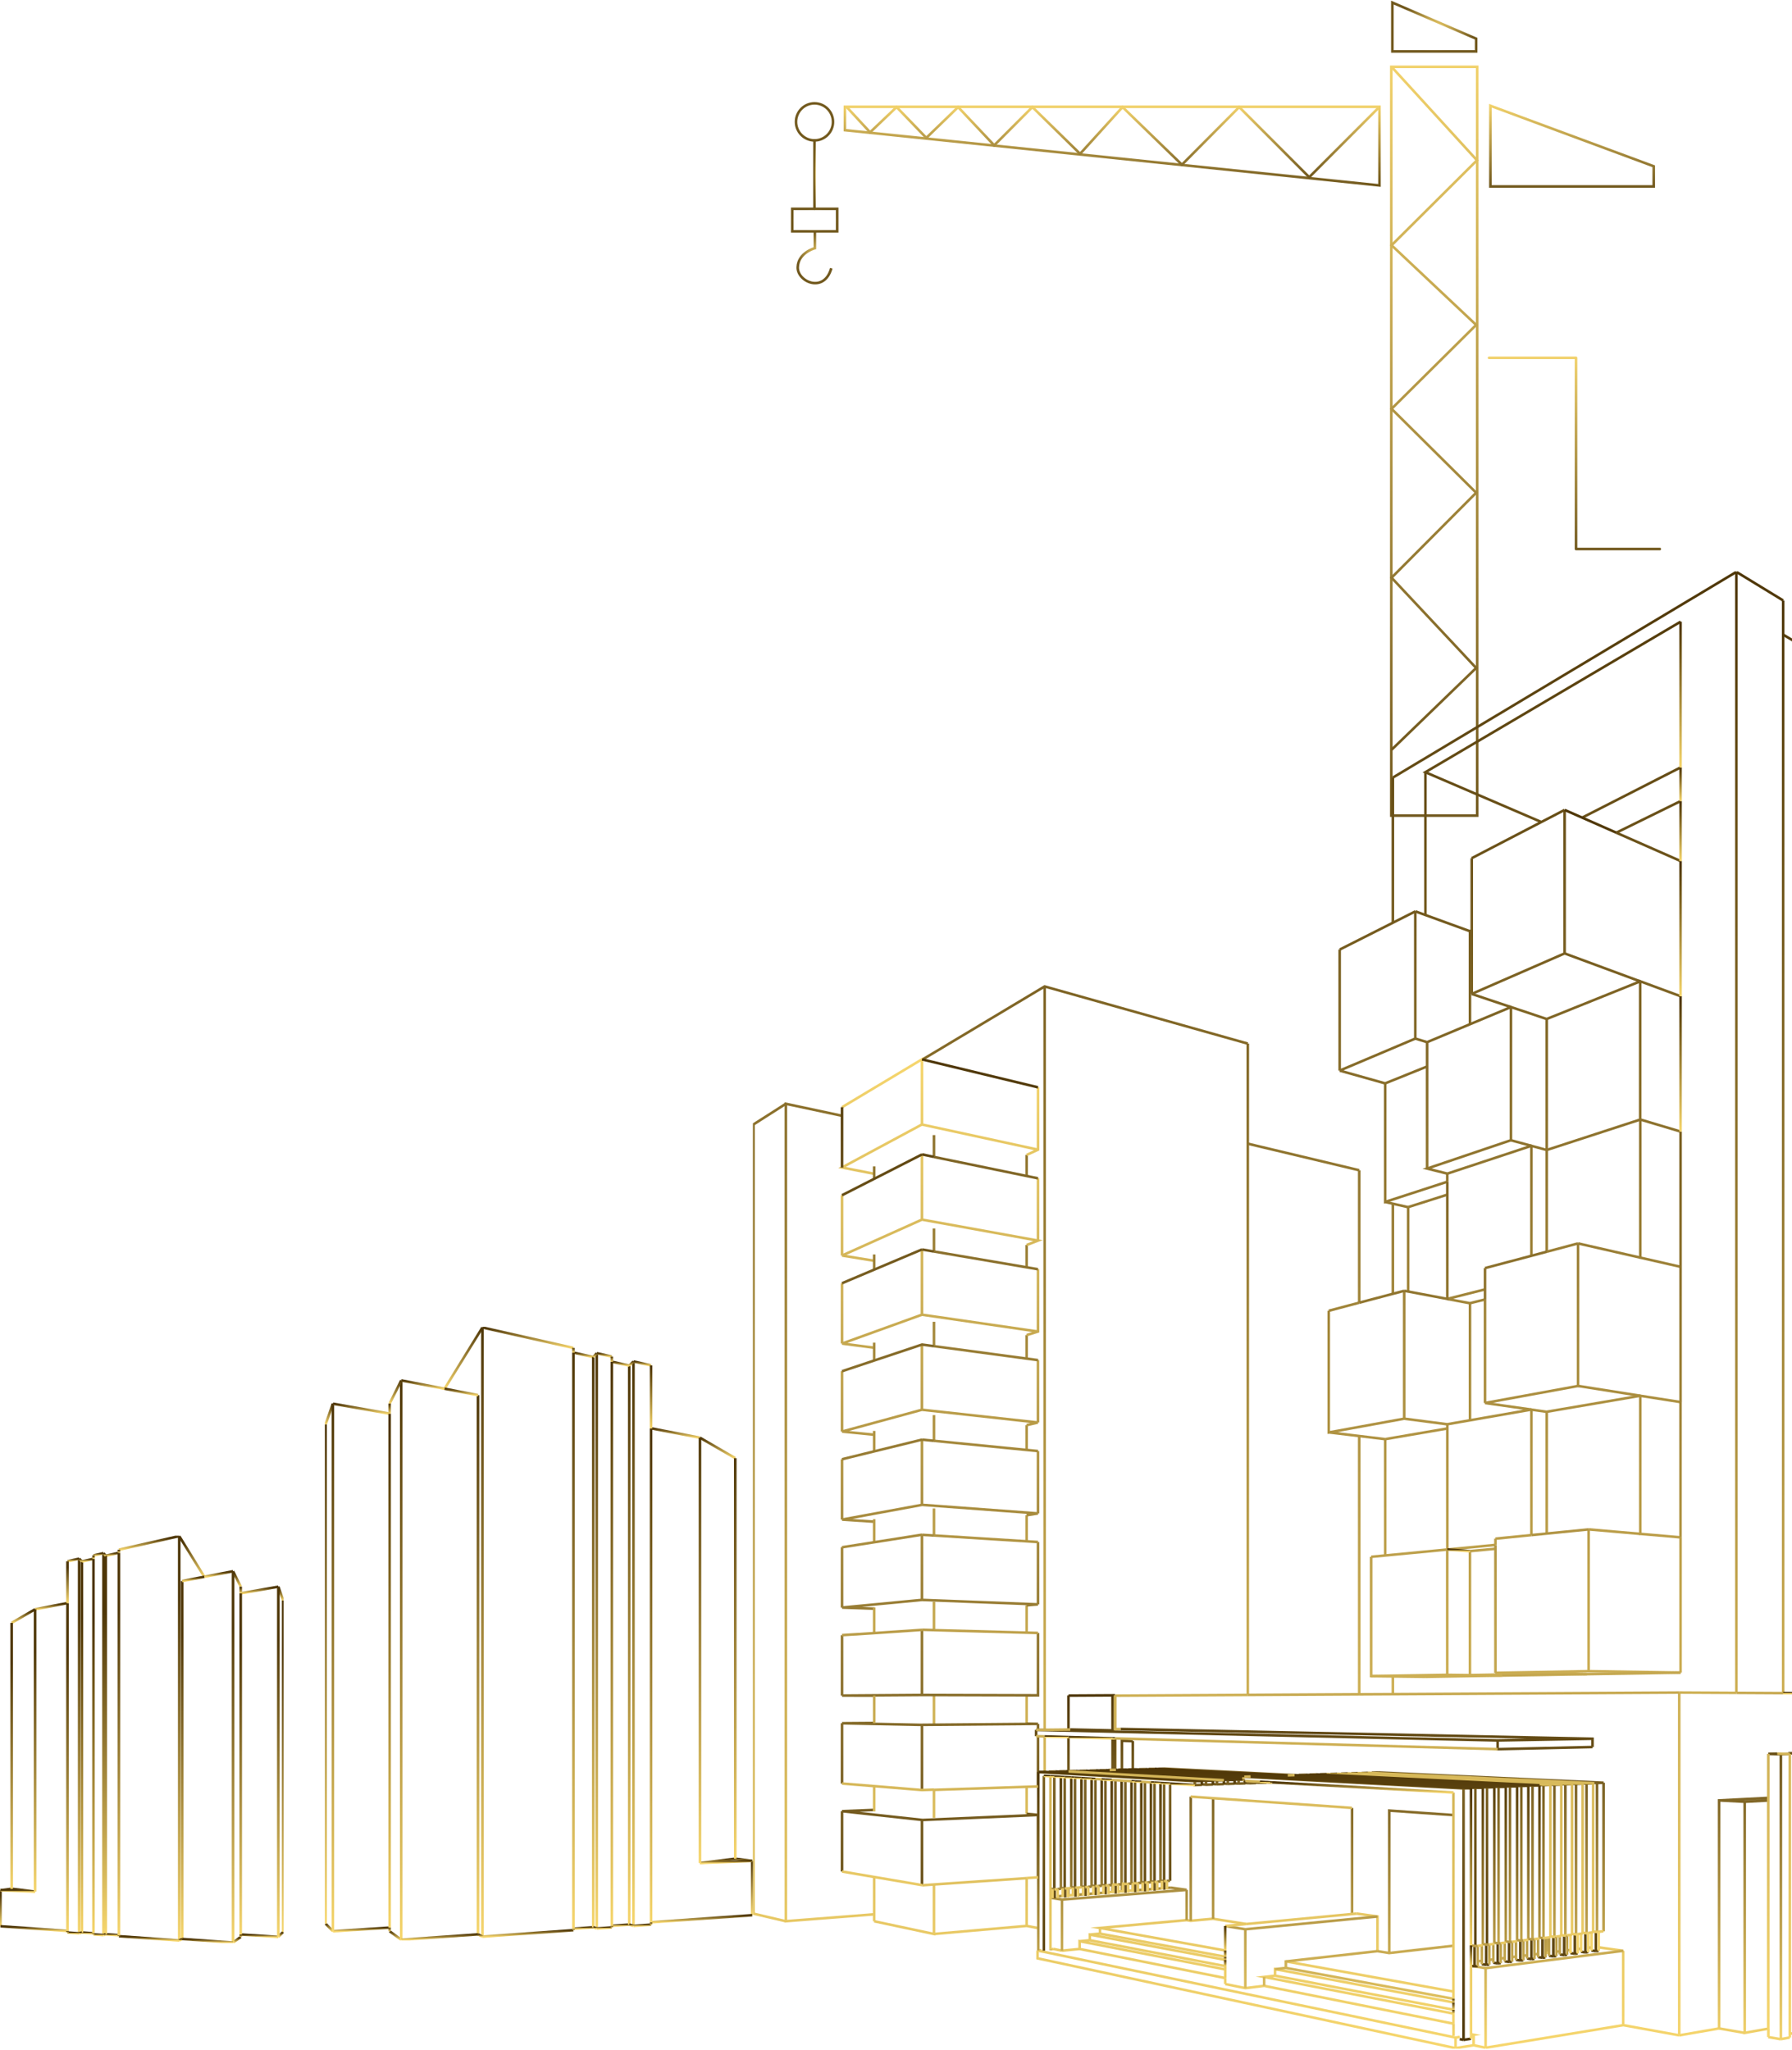 <svg width="695" height="795" viewBox="0 0 695 795" fill="none" xmlns="http://www.w3.org/2000/svg">
<path d="M535.007 71.911L327.683 50.488V41.43H535.007V71.911Z" stroke="url(#paint0_linear_140_3712)" stroke-miterlimit="10"/>
<path d="M534.906 41.526L507.755 68.715L480.603 41.526L458.393 63.873L435.356 41.526L418.899 59.652L400.389 41.526L385.581 56.36L371.594 41.526L359.251 53.472L347.735 41.526L337.449 51.311L328.399 41.526" stroke="url(#paint1_linear_140_3712)" stroke-miterlimit="10"/>
<path d="M572.911 25.922H539.593V316.331H572.911V25.922Z" stroke="url(#paint2_linear_140_3712)" stroke-miterlimit="10"/>
<path d="M539.7 25.922L572.816 62.169L539.7 95.124L572.503 126.018L539.7 158.559L572.503 191.105L539.7 224.055L572.503 259.07L539.7 290.788" stroke="url(#paint3_linear_140_3712)" stroke-miterlimit="10"/>
<path d="M540.007 1V19.949H572.503V15.006L540.007 1Z" stroke="url(#paint4_angular_140_3712)" stroke-miterlimit="10"/>
<path d="M578.028 41.016V72.32H641.376V64.494L578.028 41.016Z" stroke="url(#paint5_linear_140_3712)" stroke-miterlimit="10"/>
<path d="M322.397 104.043C319.667 113.913 309.179 109.294 309.391 103.624C309.603 97.953 316.029 96.27 316.029 96.27V89.735" stroke="url(#paint6_angular_140_3712)" stroke-miterlimit="10"/>
<path d="M315.891 54.444C319.85 54.444 323.06 51.23 323.06 47.265C323.06 43.301 319.85 40.087 315.891 40.087C311.933 40.087 308.723 43.301 308.723 47.265C308.723 51.23 311.933 54.444 315.891 54.444Z" stroke="url(#paint7_angular_140_3712)" stroke-miterlimit="10"/>
<path d="M315.892 54.444V80.996" stroke="url(#paint8_angular_140_3712)" stroke-linecap="round" stroke-linejoin="round"/>
<path d="M307.26 89.735H324.682V80.996H307.26V89.735Z" stroke="url(#paint9_angular_140_3712)" stroke-miterlimit="10"/>
<path d="M577.502 138.787H611.239V212.937H643.735" stroke="url(#paint10_linear_140_3712)" stroke-linecap="round" stroke-linejoin="round"/>
<g clip-path="url(#clip0_140_3712)">
<path d="M339.034 742.459L304.788 745.125V428.102L326.553 432.75M357.781 410.925L405.152 382.584L483.917 404.751M405.152 687.21V673.457M405.152 670.899V382.569M398.161 728.359V746.95L402.686 747.806M398.161 703.462V692.929M398.161 668.526V657.552M398.161 633.223V622.631M398.161 597.807V587.675M398.161 562.362V552.739M398.161 526.937V517.803M398.161 491.507V482.867M398.161 456.076V447.931M527.15 657.137V556.956M527.15 505.244V453.875M339.043 745.15L362.228 750.086V730.83M362.228 705.037V694.123M362.228 668.834V657.45M362.228 632.24V621.246M362.228 595.532V585.048M362.228 558.82V548.85M362.228 522.113V512.651M362.228 485.401V476.448M362.228 448.694V440.25M362.228 750.081L398.171 746.95M483.937 443.572L527.15 453.87M304.788 428.087L292.244 436.096V742.205L304.788 745.14M575.94 503.997L570.113 505.435V550.846M651.78 438.865L636.159 434.193V487.764L651.78 491.33M599.883 446.018L636.159 434.212M599.883 446.018V485.474M599.883 446.018V395.221M599.883 446.018L593.934 444.408V487.074M544.6 500.645V550.224M544.6 550.224L561.317 552.397M544.6 550.224L515.335 555.562V508.37M612.02 482.255V537.539L575.94 544.143M599.883 547.568L593.934 546.722V595.4M579.986 599.187L561.298 600.977M537.213 558.165L561.298 554.036M537.233 603.282V558.165M651.78 543.791L636.159 541.345V594.901L651.78 596.256M636.159 541.335L599.883 547.543V594.784M616.12 593.169V648.154M616.12 648.154L651.78 648.717M616.12 648.154L579.986 648.81M540.202 657.068V650.189M540.202 501.785V466.849M540.202 357.877V301.542M673.428 656.569V221.807M673.428 221.807L540.246 301.552M673.428 221.807L691.573 232.888M552.829 299.502V354.878M707.757 242.766L738.984 261.816V656.916M626.829 322.971L651.78 310.705M707.766 656.75V242.766M696.363 248.989L691.598 246.171M696.363 248.989V656.691M696.363 248.989L707.791 242.766M651.804 241.122L552.805 299.492L597.779 318.817M613.62 317.114L651.78 297.648M615.411 649.309L602.823 649.133M582.584 649.847L570.113 649.686M570.113 601.599L579.986 600.679M602.803 649.113L570.094 649.666V601.594M561.288 600.968V649.568L531.778 650.057V603.8M548.901 353.474V402.799L553.436 404.183M537.184 420.171L519.572 415.225M519.572 415.225L548.925 402.799M519.572 415.225V368.259M651.736 386.361L636.115 380.583V434.193M599.839 395.221L636.115 380.627M537.233 420.171L553.485 413.63M561.312 458.327L537.228 466.155V420.167M570.113 505.455L561.307 503.796M561.307 455.196L593.924 444.408M575.94 500.083L561.317 503.777M606.815 314.125V369.771L570.789 385.49M546.132 468.17L561.298 463.351M546.132 500.895V468.19M570.784 360.852L570.104 361.175V397.226M599.873 395.221L585.999 390.578V442.246M561.307 455.176L553.48 453.219L586.003 442.226M629.525 756.598L620.019 755.272M651.266 656.447V789.386M408.611 755.898L407.407 756.016M526.166 742.17L534.234 743.296V756.73M651.276 789.386L629.535 785.438V756.612M483.335 746.211L470.449 744.176L461.77 744.964L460.219 744.709L426.619 747.752L475.189 756.485M432.49 657.655V670.6M432.49 674.226V686.456M475.204 767.18L418.713 755.888M418.713 755.888L411.864 756.559M418.713 755.888V752.885L475.204 763.824M408.626 755.888L411.874 756.549M564.536 790.257L402.412 756.5M570.524 789.327L571.542 789.166L570.524 788.961M566.165 790.008L564.536 790.267M563.714 784.875L490.297 770.198L483.002 771.084L475.204 769.494M402.398 756.505V759.528L564.517 794.352M475.184 762.552L422.671 752.513L418.694 752.889M475.184 758.902L426.614 749.949M426.614 749.949L422.671 750.311M426.614 749.949V747.757M475.184 760.106L422.671 750.321V752.522M651.271 789.401L666.676 786.72M576.17 794.205L629.549 785.453M576.17 794.21L571.542 793.232L564.517 794.352M564.517 794.352V790.267M563.695 780.962L490.277 766.749L494.509 766.26L563.695 779.469M571.522 789.181V793.232M563.695 776.632L494.509 763.716V766.245M563.695 772.41L498.706 760.717" stroke="url(#paint11_linear_140_3712)" stroke-miterlimit="10"/>
<path d="M752.433 656.99V678.516M460.215 744.714V732.973M494.51 763.736L498.707 763.246V760.732L534.23 756.744M490.278 770.213V766.759M475.185 746.999L482.983 748.261M482.983 748.261L534.23 743.31M482.983 748.261V771.099M563.705 775.233L498.717 763.246M563.715 754.641L538.765 757.478L534.239 756.744M617.241 755.277L615.994 755.433M613.19 755.776L611.909 755.932M609.096 756.275L607.78 756.436M604.957 756.784L603.606 756.95M596.547 757.811L595.128 757.987M592.271 758.334L590.803 758.515M587.942 758.863L586.474 759.044M583.597 759.396L582.071 759.587M579.184 759.939L577.619 760.13M574.723 760.487L573.118 760.683M570.525 762.434L576.171 763.349L629.55 756.612M576.171 794.19V763.369M411.875 756.578V736.74M460.235 732.973L454.046 732.107M407.423 736.021L411.875 736.745M454.046 732.112L452.534 732.229M450.577 732.381L448.841 732.513M446.884 732.664L445.122 732.797M443.166 732.948L441.375 733.085M427.921 734.113L426.033 734.259M424.037 734.411L422.119 734.558M420.118 734.709L418.161 734.856M412.173 735.316L410.177 735.468M408.162 735.624L407.447 735.678M411.899 736.745L460.259 732.978M461.81 696.843V744.988M524.377 742.366V701.216M470.489 697.449V744.201M538.799 757.488V702.229L563.749 703.971M600.016 757.415V751.578M685.845 697.303L666.721 698.281V786.71M676.657 698.805V788.442L685.845 786.798M685.845 698.31L676.657 698.8L666.721 698.276M666.677 786.71L676.613 788.442M439.34 675.243V686.27M439.34 730.301V733.237M435.113 733.56V730.541M435.113 686.402V675.15L439.34 675.277M414.389 657.631L431.488 657.533H432.437M432.437 686.486V674.255M431.488 733.848V730.864M431.488 686.51V674.23M414.385 735.125V732.337M414.385 687.038V673.722M414.385 670.786V657.577M431.483 671.134V657.499M434.599 670.576L617.628 674.358V677.582M580.838 675.018V678.404L617.628 677.577M401.841 670.933L580.838 675.028M401.841 673.364V670.918M617.628 674.362L580.838 675.023M432.432 671.138H431.483L415.079 670.776M694.132 790.232L690.683 790.878M694.132 680.238L690.683 680.336M690.683 790.903V680.36M685.791 680.233L689.245 680.135M690.674 680.36L685.781 680.233M690.674 790.903L685.781 790.051M702.249 788.745L698.878 789.371M702.293 680.023L698.922 680.121V789.362M694.03 680.253V679.994L697.4 679.896M698.907 680.121L694.015 679.994M698.907 789.362L694.142 788.554M710.228 787.258L706.931 787.869V679.871M710.228 679.798L706.931 679.891M702.038 679.998V679.749L705.336 679.656M706.911 679.871L702.019 679.749M706.911 787.869L702.258 787.097M717.972 785.815L714.753 786.412V679.666L717.972 679.578M709.861 679.788V679.548L713.085 679.455M714.729 679.666L709.837 679.548M714.729 786.412L710.184 785.673M725.541 784.401L722.39 784.988M725.575 679.382L722.424 679.475M722.424 785.012V679.45L717.566 679.333M717.566 679.563V679.333M717.566 679.333L720.717 679.24M722.424 785.007L717.982 784.298M732.996 783.041L729.919 783.613V679.235L725.066 679.118M732.996 679.167L729.919 679.255M725.066 679.348V679.118M725.066 679.118L728.148 679.035M729.919 783.589L725.575 782.909M740.252 781.666L737.238 782.224M740.256 678.942L737.243 679.03V782.229M732.399 679.132V678.893M732.399 678.893L735.413 678.81M732.399 678.893L737.243 679.01M737.243 782.209L732.996 781.563M747.355 780.33L744.42 780.878V678.824M747.355 678.722L744.42 678.805M739.586 678.927V678.712L742.522 678.629M744.405 678.824L739.572 678.712M744.405 780.898L740.252 780.277M754.297 779.058L751.416 779.597V678.624L754.297 678.541M746.592 678.722V678.516L749.478 678.433M751.435 678.624L746.611 678.516M751.435 779.597L747.37 778.995M761.117 777.791L758.299 778.32M758.299 778.32V678.428M758.299 778.32L754.317 777.742M761.117 678.35L758.299 678.428M758.299 678.428L753.485 678.32M753.485 678.526V678.32M753.485 678.32L756.308 678.242M767.775 678.159V776.554L765.011 777.067L761.097 776.519M767.775 678.159L765.011 678.237M767.775 678.159L762.976 678.056L760.212 678.134M765.011 678.237V777.062M765.011 678.237L760.212 678.134M760.212 678.33V678.134M534.489 687.445L621.943 691.432L619.404 691.535M532.023 687.523L534.469 687.445M619.384 691.535L532.004 687.523M621.923 749.034V691.432M619.379 749.342V691.535M531.999 687.621V687.508M617.877 691.613L615.314 691.716L528.061 687.665M528.061 687.665L530.546 687.586M528.061 687.665V687.782M615.314 749.797V691.696M613.797 691.779L611.209 691.882M524.088 687.792L526.598 687.714M611.233 691.882L524.113 687.792M611.233 750.287V691.862M524.113 687.89V687.772M609.727 691.926L607.104 692.029L520.125 687.9L522.66 687.816M607.104 750.742V692.034M520.125 688.022V687.904M605.51 692.102L602.863 692.21L516.031 688.037L518.584 687.953M602.863 751.236V692.2M516.031 688.149V688.027M601.297 692.263L598.621 692.371M598.621 692.371L511.941 688.154M598.621 692.371V751.715M511.941 688.154L514.519 688.076M511.941 688.154V688.276M597.066 692.435L594.36 692.542L507.841 688.286L510.444 688.203M594.36 752.209V692.523M507.841 688.389V688.266M592.741 692.591L590.006 692.704M503.668 688.418L506.295 688.335M503.668 688.418L590.021 692.738M503.668 688.418V688.545M590.021 752.703V692.718M588.401 692.782L585.637 692.895L499.465 688.55M585.623 753.207V692.895M583.993 692.958L581.195 693.071L495.209 688.668M581.195 753.745V693.081" stroke="url(#paint12_linear_140_3712)" stroke-miterlimit="10"/>
<path d="M579.546 693.139L576.718 693.252M576.718 693.252L490.948 688.819M576.718 693.252V754.235M575.05 693.32L572.193 693.438M572.193 693.438L486.579 688.956M572.193 693.438V754.753M570.505 693.501L567.619 693.619M567.619 693.619L482.24 689.093M567.619 693.619V791.162M567.619 791.162L570.505 790.702M567.619 791.162L566.151 790.854M482.23 689.279L430.372 686.515V686.628M432.593 730.996V690.444M492.709 691.319V691.261M491.207 691.261L492.709 691.344L493.365 691.319M425.079 686.681L422.633 686.75L482.249 690.008M424.834 731.593V690.008M422.633 686.882V686.72M484.539 691.613V690.815M484.539 691.613L483.008 691.525M484.539 691.613L487.132 691.525M444.139 686.153L441.781 686.217L491.926 688.785M444.036 730.155V691.124M441.795 686.3V686.187M484.035 689.02L434.227 686.393V686.505M436.453 730.698V690.664M463.434 690.796L466.149 690.708M402.711 687.283L463.434 690.82M404.844 756.573V688.746M463.414 690.801V692.327L466.129 692.234M453.811 729.435V691.765M502.078 688.492L451.551 685.962L449.227 686.026L499.666 688.565M451.482 729.631V691.613M449.227 686.124V686.016M428.953 686.564L426.507 686.632L482.235 689.641M428.718 731.295V690.199M426.507 686.73V686.613M488.639 691.451V691.026M488.639 691.451L487.122 691.368M488.639 691.451L491.207 691.363M487.973 688.907L438.004 686.3V686.412M440.235 730.429V690.903M417.241 686.862L414.746 686.931M476.198 690.356L478.839 690.272M414.751 686.911L476.203 690.336M416.928 732.146V689.485M414.746 687.039V686.916M476.198 691.867V690.36M476.198 691.867L474.642 691.774M476.198 691.867L478.839 691.774M413.274 686.975L410.759 687.043M410.759 687.043L471.976 690.517M410.759 687.043V687.171M471.976 690.517L474.642 690.434M471.976 690.517V692.034M412.931 732.439V689.24M471.976 692.034L470.4 691.936M471.976 692.034L474.642 691.941M409.277 687.087L406.738 687.156M467.715 690.659L470.4 690.571M406.738 687.146L467.715 690.649M408.9 732.723V688.981M406.738 687.268V687.141M467.715 690.644V692.166L466.125 692.068M470.4 692.102L467.715 692.195M421.175 686.779L418.699 686.843M480.381 690.267L482.24 690.209M418.699 686.853L480.381 690.277M420.891 731.891V689.759M418.699 686.985V686.862M480.381 691.755V690.258M480.381 691.755L478.839 691.667M480.381 691.755L482.998 691.667M447.852 686.055L445.514 686.119L495.796 688.677M447.759 729.895V691.368M445.514 686.231V686.124M571.875 754.724V762.64M571.875 762.64L570.505 762.415M571.875 762.64L573.098 762.483M576.391 754.2V762.062M576.391 762.062L574.703 761.788M576.391 762.062L577.599 761.911M580.852 753.667V761.495M580.852 761.495L579.165 761.226M580.852 761.495L582.051 761.343M585.255 753.149V760.942M585.255 760.942L583.563 760.678M585.255 760.942L586.439 760.795M589.624 752.625V760.38M589.624 760.38L587.931 760.12M589.624 760.38L590.793 760.233M593.944 752.126V759.841M593.944 759.841L592.246 759.582M593.944 759.841L595.104 759.699M598.22 751.632V759.308M598.22 759.308L596.522 759.054M598.22 759.308L599.365 759.166M602.447 751.143V758.785M602.447 758.785L600.749 758.53M602.447 758.785L603.582 758.643M606.63 750.658V758.261M606.63 758.261L604.932 758.012M606.63 758.261L607.755 758.119M610.773 750.179V757.747M610.773 757.747L609.071 757.498M610.773 757.747L611.884 757.606M614.868 749.709V757.234M614.868 757.234L613.166 756.989M614.868 757.234L615.969 757.097M618.924 749.24V756.73M618.924 756.73L617.216 756.485M618.924 756.73L620.01 756.593M420.989 731.847V735.316M436.487 730.707V734.132M440.289 730.438V733.863M444.056 730.184V733.574M447.793 729.91V733.286M409.042 732.708V736.221M428.816 731.275V734.7M424.927 731.544V734.998M451.521 729.587V732.948M432.676 730.991V734.416M417.075 732.141V735.644M413.088 732.454V735.947M402.579 703.907L398.176 703.491M357.571 705.884L402.579 703.927M326.569 725.859V702.459M326.569 702.459L339.049 701.97M326.569 702.459L357.571 705.845V731.123M402.579 728.051V703.868M398.176 668.516L402.579 668.594L357.571 668.971M326.569 691.75V668.35M326.569 668.35L339.049 668.257M326.569 668.35L357.571 668.991V694.274M402.579 692.797V673.384M402.579 670.938V668.619M402.579 657.523L357.571 657.396L326.569 657.616M339.058 657.65L326.569 657.616M326.569 657.616V634.216M402.569 633.34V657.523L398.166 657.552M357.561 657.396V632.112M402.569 622.249L357.561 620.517V595.234M402.569 622.249V598.071M402.569 622.249L398.166 622.616M339.049 623.918L326.569 623.482M326.569 623.482L357.571 620.517M326.569 623.482V600.082M357.561 583.639L402.569 586.976M339.049 590.18L326.569 589.363M326.569 589.363L357.571 583.654M326.569 589.363V565.953M402.569 586.99V562.798M402.569 586.98L398.166 587.675M357.561 583.644V558.36M357.561 546.765L402.569 551.707M339.049 556.452L326.569 555.219M326.569 555.219L357.571 546.765M326.569 555.219V531.819M402.555 551.692V527.524M402.555 551.707L398.152 552.739M357.546 546.765V521.487M357.546 509.892L402.555 516.433M339.034 522.715L326.569 521.086M326.569 521.086L357.571 509.892M326.569 521.086V497.686M402.569 492.255V516.433L398.166 517.803M357.561 509.892V484.608M339.049 488.987L326.569 486.952M326.569 486.952L357.571 473.014M326.569 486.952V463.557M402.569 481.169V456.981M398.166 482.867L402.569 481.159L357.561 473.014V447.735M357.561 436.14L402.569 445.89M339.034 455.249L326.554 452.803L357.556 436.12M326.569 429.423L357.571 410.856V436.14M402.579 421.708V445.89L398.176 447.931" stroke="url(#paint13_linear_140_3712)" stroke-miterlimit="10"/>
<path d="M483.937 657.366V443.571V404.736M339.034 745.145V742.459V727.997M339.034 702.557V701.975V692.748M339.034 668.35V668.242M339.034 633.355V623.918V623.428M339.034 598.159V590.185V589.206M339.034 562.905V556.452V554.985M339.034 527.656V522.715V520.758M339.034 492.382V488.958V486.546M339.034 457.162V455.205V452.378M537.233 558.165L527.15 556.956L515.345 555.542M515.345 508.37L527.15 505.244M636.169 487.764L612.031 482.255M636.169 541.335L612.031 537.534M593.929 546.697L575.936 544.138M599.878 485.474L612.016 482.255M575.941 544.138V504.021M561.318 552.377L570.124 550.846L593.944 546.697M561.327 601.002V554.035V552.377M636.179 594.901L616.121 593.169M602.823 649.138L579.986 648.81M579.986 596.765L593.915 595.376M579.986 599.187V596.741M651.78 648.717V596.256M552.805 650.341L582.584 649.852M691.574 232.888V246.171V656.667M570.114 649.69L561.308 649.578M552.795 650.341L540.213 650.189L531.798 650.092M531.798 603.8L537.223 603.282L561.308 600.977M570.114 361.175L552.805 354.878L548.95 353.474M519.597 368.278L540.203 357.877L548.931 353.474M546.118 468.19L540.203 466.849L537.214 466.169M561.298 458.341V455.191M651.78 333.939L626.83 322.946M636.149 380.627L606.796 369.771M585.984 390.578L570.769 385.49M570.769 332.853L597.78 318.817L606.82 314.12M570.794 385.49V360.852V332.853M593.934 444.398L586.009 442.255M553.485 404.193L570.119 397.236L586.014 390.587M553.485 453.239V413.611V404.183M403.837 756.363L402.687 756.475L402.393 756.505M651.271 656.452L673.404 656.569M483.331 746.216L475.185 746.989M475.185 769.494V767.18M600.764 757.292L599.971 757.39L599.379 757.464M439.344 733.198L437.559 733.335M435.573 733.486L435.118 733.521L433.738 733.628M431.747 733.78H431.507L429.888 733.902M416.097 734.993L414.37 735.125H414.125M524.318 701.182L470.43 697.415L461.751 696.808M432.471 657.66L483.937 657.376M432.432 671.143V670.605V657.503M402.555 673.384H401.841M434.619 670.605H432.49H432.451M402.574 670.928H401.86M694.152 790.242V788.55V680.253M685.835 790.042V786.798M689.289 680.145L694.054 680.272H694.166M702.292 788.735V787.096V680.023M697.4 679.896L702.058 680.018H702.292M710.218 787.258V785.673V679.798M705.326 679.675L709.875 679.788H710.198M717.962 785.805V784.269V679.573M713.099 679.45L717.546 679.558H717.962M725.555 784.381V782.914V679.382M720.697 679.265L725.046 679.372H725.535M732.957 783.036V781.598V679.147M728.109 679.035L732.36 679.132H732.957M740.217 781.656V780.262V678.942M735.374 678.829L739.537 678.927H740.217M747.316 780.335V778.98V678.741M742.487 678.629L746.557 678.721H747.316M754.263 779.014V777.698V678.54M749.444 678.433L752.379 678.501M761.048 777.816V776.544V678.35M756.239 678.242L760.153 678.33H761.058M621.874 749.015L619.981 749.23L619.335 749.308L618.894 749.249L617.833 749.108M530.546 687.567L532.013 687.635L617.877 691.613V749.147V749.518M615.984 749.734L615.313 749.812L614.883 749.758L613.797 749.611M526.597 687.699L528.065 687.767L613.802 691.764M613.802 749.983V749.607V691.76M611.903 750.189L611.214 750.267L610.793 750.208L609.682 750.061M609.682 750.061V750.443M609.682 750.061V691.926L524.068 687.89L522.601 687.816M607.774 750.663L607.06 750.742L606.649 750.688L605.514 750.531M518.584 687.944L520.052 688.017L605.509 692.102V750.541V750.932M603.596 751.152L602.863 751.236L602.461 751.182L601.297 751.02M514.519 688.076L516.03 688.149L601.297 692.263V751.011V751.407M598.621 751.715L598.235 751.661" stroke="url(#paint14_linear_140_3712)" stroke-miterlimit="10"/>
<path d="M598.234 751.661L597.04 751.495M510.418 688.188L511.94 688.262L597.065 692.42M597.065 751.882V751.48V692.435M595.142 752.121L594.36 752.214L593.983 752.16L592.765 751.989M506.28 688.335L507.816 688.408L592.74 692.591V751.97V752.376M590.783 752.596L589.981 752.689L589.614 752.64L588.362 752.459M588.386 692.782L503.653 688.545L502.107 688.467H502.072M588.386 752.889V752.474V692.787M586.454 753.119L585.622 753.212L585.27 753.163L583.993 752.977M499.45 688.678V688.648V688.55M499.45 688.678L497.889 688.599M499.45 688.678L583.993 692.958V752.987V753.413M497.889 688.614L495.796 688.678H495.209V688.756V688.815M582.036 753.623L581.18 753.726L580.837 753.672L579.531 753.481M493.628 688.726L495.209 688.81L579.546 693.134M493.653 688.731L491.926 688.785L490.947 688.819V688.859V688.951M579.546 753.907V753.476V693.139M577.589 754.132L576.708 754.235L576.381 754.186L575.04 753.985M490.947 688.951L489.353 688.868M490.947 688.951L575.094 693.32V753.985V754.426M486.647 688.956L488.017 688.912L489.377 688.868M573.137 754.651L572.232 754.753L571.914 754.709L570.544 754.504M486.642 689.088V688.961M485.033 689.01L486.642 689.093L570.544 693.496M482.278 689.093H482.572M563.734 789.513V784.89M570.544 790.712V789.342M482.239 689.279V689.093M482.997 690.718L482.239 690.674M435.014 730.815V730.512V690.59M482.533 689.084L434.197 686.52L432.784 686.447M431.159 730.791L431.477 730.835M433.708 730.913L435.01 730.815M427.28 731.388V731.07V690.116M482.234 689.759L426.512 686.721L425.078 686.642M487.122 691.495V691.358V690.933M423.371 731.339L423.982 731.427L424.824 731.554M425.978 731.466L427.285 731.373M446.364 729.969V729.675V691.27M495.194 688.741L445.513 686.231L444.129 686.158M442.617 729.984L443.106 730.047L444.006 730.174M445.078 730.096L446.374 730.003M438.825 730.556V730.262V690.85M486.598 688.986L437.999 686.442L436.595 686.368L435.088 686.407L434.197 686.432M435.01 730.536H435.088M437.534 730.649L438.83 730.551M407.403 756.339V756.035M466.109 690.727L406.723 687.303L405.23 687.215H405.138L402.691 687.278M466.129 692.249V692.102V690.732M402.687 756.475V747.806V687.264M450.107 729.421L450.552 729.48L451.477 729.607M452.514 729.528L453.806 729.436M431.164 731.099V730.791V690.356M482.239 689.406L430.381 686.628L428.958 686.549M491.216 691.368V691.236V691.177M427.294 731.07L427.877 731.158L428.733 731.28M429.873 731.197L431.174 731.099M442.627 691.055V729.964V730.257L441.33 730.355M490.938 688.859L441.78 686.314L440.391 686.241L439.329 686.27L438.013 686.305M438.84 730.238L439.329 730.306M419.438 731.965V731.637V689.656M478.849 690.316L418.709 686.97L417.241 686.887M478.839 691.814V691.672V690.316M415.45 731.926L416.111 732.024L416.928 732.146H417.075M415.475 732.263V731.931V689.402M414.408 687.043L413.298 686.98M474.666 691.946V691.799V690.439M411.444 732.219L412.129 732.327L412.931 732.444H413.063M411.444 732.219V732.562M411.444 732.219V689.167M470.4 690.571L410.759 687.146L409.291 687.063M470.4 692.102V691.95V690.586M407.403 732.523L408.117 732.63L408.9 732.753M410.133 732.664L411.444 732.567M423.371 731.686V731.368V689.891M482.239 690.131L422.622 686.858L421.155 686.779M482.978 691.672V691.53V690.737M419.408 731.657L420.044 731.755L420.871 731.877M422.045 731.789L423.351 731.691M450.087 729.734V729.45V691.515M499.431 688.648L449.202 686.109L447.832 686.041M446.364 729.69L446.854 729.754L447.768 729.881M448.825 729.802L450.117 729.705M573.108 754.656V760.693V762.473M577.608 754.156V760.159V761.935M574.712 754.489V760.517V761.813M582.051 753.643V759.616V761.378M579.164 753.975V759.969V761.26M586.454 753.139V759.073V760.83M583.577 753.491V759.445V760.732M590.808 752.655V758.564V760.306M587.946 752.968V758.892V760.174M595.118 752.141V758.012V759.748M592.261 752.464V758.359V759.631M599.379 751.647V757.488V759.215M596.537 751.975V757.845V759.112M603.596 751.172V756.984V758.701M600.763 751.495V757.327V758.589M607.769 750.693V756.471V758.149M604.937 750.986V756.789V758.041" stroke="url(#paint15_linear_140_3712)" stroke-miterlimit="10"/>
<path d="M611.899 750.189V755.937V757.659M609.085 750.536V756.304V757.552M615.984 749.724V755.448V757.136M613.18 750.047V755.79V757.028M620.029 749.259V755.301V756.632M617.236 749.582V755.291V756.524M422.065 731.769V734.538V735.233M420.064 731.735V734.67V735.159M437.534 730.624V733.344V734.034M435.548 730.58V733.516V734.005M441.321 730.38V733.09V733.775M439.364 730.35V733.286V733.775M445.103 730.164V732.865V733.55M443.146 730.125V733.026V733.516M448.85 729.92V732.611V733.198M446.893 729.773V732.664V733.154M410.201 732.694V735.492V736.202M408.186 732.66V735.649V736.138M429.932 731.246V733.99V734.685M427.936 731.207V734.142V734.631M426.047 731.539V734.298V734.993M424.051 731.5V734.435V734.925M452.583 729.582V732.219V732.894M450.626 729.47V732.351V732.841M433.709 730.913V733.648V734.338M431.717 730.869V733.804V734.294M418.112 732.077V734.856V735.561M416.106 732.043V735.013V735.502M414.149 732.381V735.169V735.874M412.139 732.351V735.326V735.815M398.171 728.403L402.574 728.105M326.569 725.859L339.049 727.978L357.571 731.123M362.233 694.098L357.571 694.25L339.049 692.743L326.569 691.73M357.571 632.093L362.233 632.22M326.569 634.177L339.034 633.394L357.556 632.137M357.556 595.263L362.218 595.557M326.554 600.107L339.034 598.15L357.556 595.234M357.556 558.355L362.218 558.815M326.569 565.953L339.049 562.896L357.571 558.36M362.233 522.113L357.571 521.487L339.049 527.661L326.569 531.819M357.571 484.608L362.233 485.401M326.569 497.686L339.049 492.421L357.571 484.594M357.571 447.72L362.233 448.699M326.569 463.557L339.049 457.197L357.571 447.745M357.571 410.866L357.796 410.92L402.569 421.717M326.569 452.823V432.735V429.423M339.049 668.257V657.65V657.611" stroke="url(#paint16_linear_140_3712)" stroke-miterlimit="10"/>
<path d="M544.615 500.626L546.151 500.915L561.317 503.777V463.371V458.327M527.15 505.244L540.222 501.79L544.601 500.631M575.94 491.825L593.934 487.05L599.883 485.469M575.94 503.992V500.078V491.83M593.934 595.376L599.883 594.784L616.12 593.169M579.986 648.81V600.679V599.211M651.76 596.276V543.791M582.584 649.852L615.411 649.314L651.78 648.717M626.839 322.946L613.63 317.119L606.83 314.125M738.984 656.916L752.423 656.99M526.171 742.175L524.342 742.346L483.34 746.216M475.194 767.185V763.829M483.937 657.367L527.14 657.127M405.152 673.457L402.554 673.384M402.554 670.928L405.152 670.899L414.384 670.801H415.079M685.815 697.283V680.223M752.447 678.501H753.484H754.316M617.891 749.44L617.245 749.514L615.998 749.656M613.811 749.91L613.195 749.978L611.913 750.13M609.692 750.384L609.1 750.453L607.784 750.605M605.524 750.864L604.961 750.928L603.611 751.084M601.311 751.348L600.778 751.407L599.986 751.5L599.394 751.568L598.635 751.656M597.055 751.837L596.566 751.896L595.147 752.058M592.769 752.332L592.28 752.385L590.813 752.552M499.45 688.55H499.66L502.072 688.477M588.386 752.899L587.946 752.953L586.478 753.124M584.032 753.408L583.616 753.457L582.09 753.628M579.585 753.917L579.203 753.961L577.638 754.142M575.089 754.435L574.742 754.474L573.137 754.66M482.572 689.103L484.04 689.054L485.018 689.025M570.529 789.352V788.97M484.529 690.801L482.997 690.718M432.788 686.447H432.47H432.431H431.482L430.372 686.481M431.482 730.8L431.722 730.835L432.593 730.962H432.676L433.713 730.884M424.824 731.539H424.927L425.978 731.461M444.011 730.135H444.07L445.083 730.062M435.093 730.507L435.548 730.575L436.428 730.698H436.502L437.534 730.624M407.403 756.011V735.991M432.593 690.434L435.014 690.581M451.477 729.597H451.521L452.499 729.524M428.708 731.275H428.816L429.863 731.197M439.32 730.306L440.21 730.434H440.278L441.296 730.36M417.075 732.141L418.141 732.058L419.452 731.965M474.666 690.434L414.77 687.058H414.408M414.408 732.356L415.475 732.278M408.924 732.767H409.066L410.157 732.689M420.92 731.896H421.032L422.094 731.818M447.788 729.93H447.837L448.845 729.856M357.585 731.197L362.247 730.879L398.191 728.433M362.247 694.186L398.191 693.007L402.594 692.865M362.218 632.239L398.161 633.218L402.564 633.335M362.228 595.527L398.171 597.788L402.574 598.067M362.237 558.815L398.181 562.357L402.584 562.793M362.247 522.108L398.191 526.932L402.594 527.519M362.257 485.396L398.161 491.516L402.564 492.265M362.228 448.723L398.171 456.106L402.574 457.011M651.78 543.791V491.33V438.865M673.428 656.569L691.598 656.667M475.209 763.809V762.552M527.15 657.137L540.232 657.068L651.286 656.452M580.837 678.404L432.47 674.226M685.8 786.798V698.31V697.283M563.695 775.223V772.415V754.631M570.505 788.97V762.444M482.239 689.279V689.406V689.627V689.759V689.984V690.116M487.131 690.948L484.539 690.801M407.412 736.001V735.659M435.024 690.59L436.438 690.678L438.84 690.825M413.073 732.434L414.149 732.351H414.394M707.766 656.75L738.994 656.916M432.47 674.23H432.431M563.695 784.88V780.966M563.695 754.636V703.951V695.233M570.505 762.439V762.4M488.638 691.031L487.122 690.948M407.403 735.644V732.493V688.888M424.824 689.954L427.27 690.101M431.15 690.341L432.578 690.429M442.602 691.04L443.997 691.124L446.364 691.27" stroke="url(#paint17_linear_140_3712)" stroke-miterlimit="10"/>
<path d="M651.775 438.87V386.405" stroke="url(#paint18_linear_140_3712)" stroke-miterlimit="10"/>
<path d="M691.568 656.667L696.338 656.691" stroke="url(#paint19_linear_140_3712)" stroke-miterlimit="10"/>
<path d="M475.18 762.557V760.115" stroke="url(#paint20_linear_140_3712)" stroke-miterlimit="10"/>
<path d="M475.18 760.115V758.902" stroke="url(#paint21_linear_140_3712)" stroke-miterlimit="10"/>
<path d="M475.18 758.902V756.495" stroke="url(#paint22_linear_140_3712)" stroke-miterlimit="10"/>
<path d="M475.18 756.495V746.989" stroke="url(#paint23_linear_140_3712)" stroke-miterlimit="10"/>
<path d="M432.427 674.23L431.483 674.201" stroke="url(#paint24_linear_140_3712)" stroke-miterlimit="10"/>
<path d="M563.695 780.961V779.479" stroke="url(#paint25_linear_140_3712)" stroke-miterlimit="10"/>
<path d="M570.505 762.4V754.504" stroke="url(#paint26_linear_140_3712)" stroke-miterlimit="10"/>
<path d="M570.505 754.504V693.506" stroke="url(#paint27_linear_140_3712)" stroke-miterlimit="10"/>
<path d="M482.234 690.674V690.184" stroke="url(#paint28_linear_140_3712)" stroke-miterlimit="10"/>
<path d="M482.234 690.184V690.116" stroke="url(#paint29_linear_140_3712)" stroke-miterlimit="10"/>
<path d="M491.207 691.178L488.634 691.031" stroke="url(#paint30_linear_140_3712)" stroke-miterlimit="10"/>
<path d="M404.84 688.746L407.403 688.902" stroke="url(#paint31_linear_140_3712)" stroke-miterlimit="10"/>
<path d="M427.28 690.121L428.723 690.209" stroke="url(#paint32_linear_140_3712)" stroke-miterlimit="10"/>
<path d="M428.724 690.209L431.16 690.356" stroke="url(#paint33_linear_140_3712)" stroke-miterlimit="10"/>
<path d="M438.831 690.825L440.235 690.908" stroke="url(#paint34_linear_140_3712)" stroke-miterlimit="10"/>
<path d="M440.234 690.908L442.617 691.055" stroke="url(#paint35_linear_140_3712)" stroke-miterlimit="10"/>
<path d="M651.775 386.405V333.944" stroke="url(#paint36_linear_140_3712)" stroke-miterlimit="10"/>
<path d="M431.482 674.201L414.379 673.722" stroke="url(#paint37_linear_140_3712)" stroke-miterlimit="10"/>
<path d="M414.379 673.721L405.153 673.462" stroke="url(#paint38_linear_140_3712)" stroke-miterlimit="10"/>
<path d="M563.695 779.479V776.637" stroke="url(#paint39_linear_140_3712)" stroke-miterlimit="10"/>
<path d="M563.695 776.637V775.223" stroke="url(#paint40_linear_140_3712)" stroke-miterlimit="10"/>
<path d="M492.709 691.261L491.207 691.177" stroke="url(#paint41_linear_140_3712)" stroke-miterlimit="10"/>
<path d="M450.102 691.515L451.477 691.598" stroke="url(#paint42_linear_140_3712)" stroke-miterlimit="10"/>
<path d="M451.478 691.598L453.806 691.74" stroke="url(#paint43_linear_140_3712)" stroke-miterlimit="10"/>
<path d="M453.806 691.74L463.409 692.327" stroke="url(#paint44_linear_140_3712)" stroke-miterlimit="10"/>
<path d="M651.775 333.944V310.681" stroke="url(#paint45_linear_140_3712)" stroke-miterlimit="10"/>
<path d="M563.695 695.233L493.36 691.295" stroke="url(#paint46_linear_140_3712)" stroke-miterlimit="10"/>
<path d="M493.36 691.295L492.709 691.26" stroke="url(#paint47_linear_140_3712)" stroke-miterlimit="10"/>
<path d="M416.923 689.485L419.428 689.636" stroke="url(#paint48_linear_140_3712)" stroke-miterlimit="10"/>
<path d="M423.371 689.881L424.819 689.969" stroke="url(#paint49_linear_140_3712)" stroke-miterlimit="10"/>
<path d="M446.375 691.285L447.76 691.368" stroke="url(#paint50_linear_140_3712)" stroke-miterlimit="10"/>
<path d="M447.759 691.368L450.102 691.515" stroke="url(#paint51_linear_140_3712)" stroke-miterlimit="10"/>
<path d="M651.775 310.681V297.653" stroke="url(#paint52_linear_140_3712)" stroke-miterlimit="10"/>
<path d="M651.775 297.653V241.122" stroke="url(#paint53_linear_140_3712)" stroke-miterlimit="10"/>
<path d="M415.451 689.396L416.924 689.485" stroke="url(#paint54_linear_140_3712)" stroke-miterlimit="10"/>
<path d="M419.428 689.636L420.891 689.729" stroke="url(#paint55_linear_140_3712)" stroke-miterlimit="10"/>
<path d="M420.891 689.729L423.371 689.881" stroke="url(#paint56_linear_140_3712)" stroke-miterlimit="10"/>
<path d="M412.932 689.24L415.451 689.397" stroke="url(#paint57_linear_140_3712)" stroke-miterlimit="10"/>
<path d="M411.444 689.152L412.932 689.24" stroke="url(#paint58_linear_140_3712)" stroke-miterlimit="10"/>
<path d="M407.403 688.902L408.9 688.995" stroke="url(#paint59_linear_140_3712)" stroke-miterlimit="10"/>
<path d="M408.9 688.995L411.444 689.152" stroke="url(#paint60_linear_140_3712)" stroke-miterlimit="10"/>
<path d="M570.109 601.609L561.317 600.978" stroke="url(#paint61_linear_140_3712)" stroke-miterlimit="10"/>
</g>
<g clip-path="url(#clip1_140_3712)">
<path d="M126.27 552.459L129.104 544.43" stroke="url(#paint62_linear_140_3712)" stroke-miterlimit="10"/>
<path d="M126.27 746.098L129.104 749.031" stroke="url(#paint63_linear_140_3712)" stroke-miterlimit="10"/>
<path d="M129.104 749.031L151.114 747.624" stroke="url(#paint64_linear_140_3712)" stroke-miterlimit="10"/>
<path d="M126.27 746.098V552.459" stroke="url(#paint65_linear_140_3712)" stroke-miterlimit="10"/>
<path d="M129.104 749.031V544.43" stroke="url(#paint66_linear_140_3712)" stroke-miterlimit="10"/>
<path d="M129.104 544.43L151.114 548.282" stroke="url(#paint67_linear_140_3712)" stroke-miterlimit="10"/>
<path d="M172.426 538.619L187.104 514.862" stroke="url(#paint68_linear_140_3712)" stroke-miterlimit="10"/>
<path d="M187.104 514.862L222.404 522.804" stroke="url(#paint69_linear_140_3712)" stroke-miterlimit="10"/>
<path d="M187.104 751.119V514.862" stroke="url(#paint70_linear_140_3712)" stroke-miterlimit="10"/>
<path d="M187.104 751.119L222.404 748.609" stroke="url(#paint71_linear_140_3712)" stroke-miterlimit="10"/>
<path d="M185.388 750.243V541.108" stroke="url(#paint72_linear_140_3712)" stroke-miterlimit="10"/>
<path d="M185.388 750.243L187.104 751.119" stroke="url(#paint73_linear_140_3712)" stroke-miterlimit="10"/>
<path d="M291.73 742.803V721.745" stroke="url(#paint74_linear_140_3712)" stroke-miterlimit="10"/>
<path d="M151.113 749.042L155.61 752.326" stroke="url(#paint75_linear_140_3712)" stroke-miterlimit="10"/>
<path d="M155.61 752.326V535.4" stroke="url(#paint76_linear_140_3712)" stroke-miterlimit="10"/>
<path d="M151.113 544.398L155.61 535.4" stroke="url(#paint77_linear_140_3712)" stroke-miterlimit="10"/>
<path d="M155.61 752.326L185.388 750.243" stroke="url(#paint78_linear_140_3712)" stroke-miterlimit="10"/>
<path d="M252.506 553.975L271.47 557.611" stroke="url(#paint79_linear_140_3712)" stroke-miterlimit="10"/>
<path d="M252.506 745.546L291.73 742.803" stroke="url(#paint80_linear_140_3712)" stroke-miterlimit="10"/>
<path d="M271.47 557.61L285.16 565.542" stroke="url(#paint81_linear_140_3712)" stroke-miterlimit="10"/>
<path d="M291.73 721.745L285.16 720.912" stroke="url(#paint82_linear_140_3712)" stroke-miterlimit="10"/>
<path d="M271.47 722.546L285.16 720.912" stroke="url(#paint83_linear_140_3712)" stroke-miterlimit="10"/>
<path d="M271.47 722.546L291.73 721.745" stroke="url(#paint84_linear_140_3712)" stroke-miterlimit="10"/>
<path d="M285.16 565.542V720.912" stroke="url(#paint85_linear_140_3712)" stroke-miterlimit="10"/>
<path d="M271.47 557.61V722.546" stroke="url(#paint86_linear_140_3712)" stroke-miterlimit="10"/>
<path d="M245.682 528.042V746.953" stroke="url(#paint87_linear_140_3712)" stroke-miterlimit="10"/>
<path d="M245.682 528.042L252.505 529.578" stroke="url(#paint88_linear_140_3712)" stroke-miterlimit="10"/>
<path d="M245.682 746.953L252.505 746.466" stroke="url(#paint89_linear_140_3712)" stroke-miterlimit="10"/>
<path d="M237.293 746.921L244.046 746.445" stroke="url(#paint90_linear_140_3712)" stroke-miterlimit="10"/>
<path d="M244.046 529.643V746.445" stroke="url(#paint91_linear_140_3712)" stroke-miterlimit="10"/>
<path d="M237.293 528.145L244.046 529.643" stroke="url(#paint92_linear_140_3712)" stroke-miterlimit="10"/>
<path d="M245.682 746.953L244.046 746.445" stroke="url(#paint93_linear_140_3712)" stroke-miterlimit="10"/>
<path d="M245.682 528.042L244.046 529.643" stroke="url(#paint94_linear_140_3712)" stroke-miterlimit="10"/>
<path d="M231.441 524.839V747.965" stroke="url(#paint95_linear_140_3712)" stroke-miterlimit="10"/>
<path d="M231.441 524.839L237.293 526.153" stroke="url(#paint96_linear_140_3712)" stroke-miterlimit="10"/>
<path d="M231.441 747.965L237.293 747.548" stroke="url(#paint97_linear_140_3712)" stroke-miterlimit="10"/>
<path d="M222.404 524.611L230.086 526.321" stroke="url(#paint98_linear_140_3712)" stroke-miterlimit="10"/>
<path d="M222.404 748.035L230.086 747.494" stroke="url(#paint99_linear_140_3712)" stroke-miterlimit="10"/>
<path d="M230.086 526.321V747.494" stroke="url(#paint100_linear_140_3712)" stroke-miterlimit="10"/>
<path d="M231.441 524.839L230.086 526.321" stroke="url(#paint101_linear_140_3712)" stroke-miterlimit="10"/>
<path d="M231.441 747.965L230.086 747.494" stroke="url(#paint102_linear_140_3712)" stroke-miterlimit="10"/>
<path d="M252.506 746.466V745.546" stroke="url(#paint103_linear_140_3712)" stroke-miterlimit="10"/>
<path d="M151.113 749.042V747.624" stroke="url(#paint104_linear_140_3712)" stroke-miterlimit="10"/>
<path d="M155.61 535.4L172.426 538.619" stroke="url(#paint105_linear_140_3712)" stroke-miterlimit="10"/>
<path d="M172.426 538.619L185.388 541.108" stroke="url(#paint106_linear_140_3712)" stroke-miterlimit="10"/>
<path d="M237.293 747.548V746.921" stroke="url(#paint107_linear_140_3712)" stroke-miterlimit="10"/>
<path d="M222.404 748.609V748.035" stroke="url(#paint108_linear_140_3712)" stroke-miterlimit="10"/>
<path d="M252.506 745.547V553.975" stroke="url(#paint109_linear_140_3712)" stroke-miterlimit="10"/>
<path d="M252.506 553.975V529.578" stroke="url(#paint110_linear_140_3712)" stroke-miterlimit="10"/>
<path d="M151.113 747.624V548.283" stroke="url(#paint111_linear_140_3712)" stroke-miterlimit="10"/>
<path d="M151.113 548.283V544.398" stroke="url(#paint112_linear_140_3712)" stroke-miterlimit="10"/>
<path d="M237.293 746.921V528.145" stroke="url(#paint113_linear_140_3712)" stroke-miterlimit="10"/>
<path d="M237.293 528.144V526.153" stroke="url(#paint114_linear_140_3712)" stroke-miterlimit="10"/>
<path d="M222.404 748.035V524.611" stroke="url(#paint115_linear_140_3712)" stroke-miterlimit="10"/>
<path d="M222.404 524.611V522.804" stroke="url(#paint116_linear_140_3712)" stroke-miterlimit="10"/>
</g>
<g clip-path="url(#clip2_140_3712)">
<path d="M109.821 620.732L107.943 615.402" stroke="url(#paint117_linear_140_3712)" stroke-miterlimit="10"/>
<path d="M109.821 749.282L107.943 751.229" stroke="url(#paint118_linear_140_3712)" stroke-miterlimit="10"/>
<path d="M107.943 751.229L93.359 750.295" stroke="url(#paint119_linear_140_3712)" stroke-miterlimit="10"/>
<path d="M109.821 749.283V620.732" stroke="url(#paint120_linear_140_3712)" stroke-miterlimit="10"/>
<path d="M107.943 751.229V615.402" stroke="url(#paint121_linear_140_3712)" stroke-miterlimit="10"/>
<path d="M107.943 615.402L93.359 617.96" stroke="url(#paint122_linear_140_3712)" stroke-miterlimit="10"/>
<path d="M79.235 611.544L69.509 595.772" stroke="url(#paint123_linear_140_3712)" stroke-miterlimit="10"/>
<path d="M69.509 595.772L46.117 601.045" stroke="url(#paint124_linear_140_3712)" stroke-miterlimit="10"/>
<path d="M69.509 752.616V595.772" stroke="url(#paint125_linear_140_3712)" stroke-miterlimit="10"/>
<path d="M69.509 752.616L46.117 750.949" stroke="url(#paint126_linear_140_3712)" stroke-miterlimit="10"/>
<path d="M70.647 752.034V613.197" stroke="url(#paint127_linear_140_3712)" stroke-miterlimit="10"/>
<path d="M70.647 752.034L69.509 752.616" stroke="url(#paint128_linear_140_3712)" stroke-miterlimit="10"/>
<path d="M0.179 747.095V733.115" stroke="url(#paint129_linear_140_3712)" stroke-miterlimit="10"/>
<path d="M93.358 751.237L90.379 753.417" stroke="url(#paint130_linear_140_3712)" stroke-miterlimit="10"/>
<path d="M90.379 753.417V609.407" stroke="url(#paint131_linear_140_3712)" stroke-miterlimit="10"/>
<path d="M93.358 615.381L90.379 609.407" stroke="url(#paint132_linear_140_3712)" stroke-miterlimit="10"/>
<path d="M90.379 753.417L70.647 752.034" stroke="url(#paint133_linear_140_3712)" stroke-miterlimit="10"/>
<path d="M26.171 621.738L13.604 624.152" stroke="url(#paint134_linear_140_3712)" stroke-miterlimit="10"/>
<path d="M26.171 748.916L0.179 747.095" stroke="url(#paint135_linear_140_3712)" stroke-miterlimit="10"/>
<path d="M13.604 624.152L4.533 629.418" stroke="url(#paint136_linear_140_3712)" stroke-miterlimit="10"/>
<path d="M0.179 733.115L4.532 732.562" stroke="url(#paint137_linear_140_3712)" stroke-miterlimit="10"/>
<path d="M13.604 733.647L4.533 732.562" stroke="url(#paint138_linear_140_3712)" stroke-miterlimit="10"/>
<path d="M13.604 733.647L0.179 733.115" stroke="url(#paint139_linear_140_3712)" stroke-miterlimit="10"/>
<path d="M4.532 629.418V732.562" stroke="url(#paint140_linear_140_3712)" stroke-miterlimit="10"/>
<path d="M13.604 624.152V733.647" stroke="url(#paint141_linear_140_3712)" stroke-miterlimit="10"/>
<path d="M30.692 604.522V749.85" stroke="url(#paint142_linear_140_3712)" stroke-miterlimit="10"/>
<path d="M30.692 604.522L26.171 605.542" stroke="url(#paint143_linear_140_3712)" stroke-miterlimit="10"/>
<path d="M30.692 749.85L26.171 749.527" stroke="url(#paint144_linear_140_3712)" stroke-miterlimit="10"/>
<path d="M36.252 749.829L31.777 749.512" stroke="url(#paint145_linear_140_3712)" stroke-miterlimit="10"/>
<path d="M31.777 605.585V749.512" stroke="url(#paint146_linear_140_3712)" stroke-miterlimit="10"/>
<path d="M36.252 604.591L31.777 605.586" stroke="url(#paint147_linear_140_3712)" stroke-miterlimit="10"/>
<path d="M30.693 749.85L31.777 749.512" stroke="url(#paint148_linear_140_3712)" stroke-miterlimit="10"/>
<path d="M30.693 604.522L31.777 605.585" stroke="url(#paint149_linear_140_3712)" stroke-miterlimit="10"/>
<path d="M40.13 602.396V750.522" stroke="url(#paint150_linear_140_3712)" stroke-miterlimit="10"/>
<path d="M40.13 602.396L36.252 603.269" stroke="url(#paint151_linear_140_3712)" stroke-miterlimit="10"/>
<path d="M40.13 750.522L36.252 750.245" stroke="url(#paint152_linear_140_3712)" stroke-miterlimit="10"/>
<path d="M46.118 602.245L41.028 603.38" stroke="url(#paint153_linear_140_3712)" stroke-miterlimit="10"/>
<path d="M46.118 750.568L41.028 750.209" stroke="url(#paint154_linear_140_3712)" stroke-miterlimit="10"/>
<path d="M41.027 603.38V750.209" stroke="url(#paint155_linear_140_3712)" stroke-miterlimit="10"/>
<path d="M40.129 602.396L41.027 603.38" stroke="url(#paint156_linear_140_3712)" stroke-miterlimit="10"/>
<path d="M40.129 750.522L41.027 750.209" stroke="url(#paint157_linear_140_3712)" stroke-miterlimit="10"/>
<path d="M26.171 749.527V748.916" stroke="url(#paint158_linear_140_3712)" stroke-miterlimit="10"/>
<path d="M93.358 751.236V750.295" stroke="url(#paint159_linear_140_3712)" stroke-miterlimit="10"/>
<path d="M90.379 609.407L79.236 611.544" stroke="url(#paint160_linear_140_3712)" stroke-miterlimit="10"/>
<path d="M79.235 611.544L70.646 613.197" stroke="url(#paint161_linear_140_3712)" stroke-miterlimit="10"/>
<path d="M36.252 750.245V749.829" stroke="url(#paint162_linear_140_3712)" stroke-miterlimit="10"/>
<path d="M46.118 750.949V750.568" stroke="url(#paint163_linear_140_3712)" stroke-miterlimit="10"/>
<path d="M26.171 748.916V621.738" stroke="url(#paint164_linear_140_3712)" stroke-miterlimit="10"/>
<path d="M26.171 621.738V605.542" stroke="url(#paint165_linear_140_3712)" stroke-miterlimit="10"/>
<path d="M93.358 750.295V617.959" stroke="url(#paint166_linear_140_3712)" stroke-miterlimit="10"/>
<path d="M93.358 617.96V615.381" stroke="url(#paint167_linear_140_3712)" stroke-miterlimit="10"/>
<path d="M36.252 749.829V604.591" stroke="url(#paint168_linear_140_3712)" stroke-miterlimit="10"/>
<path d="M36.252 604.591V603.269" stroke="url(#paint169_linear_140_3712)" stroke-miterlimit="10"/>
<path d="M46.118 750.569V602.245" stroke="url(#paint170_linear_140_3712)" stroke-miterlimit="10"/>
<path d="M46.118 602.245V601.045" stroke="url(#paint171_linear_140_3712)" stroke-miterlimit="10"/>
</g>
<defs>
<linearGradient id="paint0_linear_140_3712" x1="431.345" y1="41.43" x2="431.345" y2="71.911" gradientUnits="userSpaceOnUse">
<stop stop-color="#F1D16A"/>
<stop offset="1" stop-color="#71581D"/>
</linearGradient>
<linearGradient id="paint1_linear_140_3712" x1="431.653" y1="41.526" x2="431.653" y2="68.715" gradientUnits="userSpaceOnUse">
<stop stop-color="#F1D16A"/>
<stop offset="1" stop-color="#71581D"/>
</linearGradient>
<linearGradient id="paint2_linear_140_3712" x1="556.252" y1="25.922" x2="556.252" y2="316.331" gradientUnits="userSpaceOnUse">
<stop stop-color="#F1D16A"/>
<stop offset="1" stop-color="#71581D"/>
</linearGradient>
<linearGradient id="paint3_linear_140_3712" x1="556.258" y1="25.922" x2="556.258" y2="290.788" gradientUnits="userSpaceOnUse">
<stop stop-color="#F1D16A"/>
<stop offset="1" stop-color="#71581D"/>
</linearGradient>
<radialGradient id="paint4_angular_140_3712" cx="0" cy="0" r="1" gradientUnits="userSpaceOnUse" gradientTransform="translate(556.255 10.475) rotate(90) scale(9.474 16.248)">
<stop stop-color="#F1D16A"/>
<stop offset="1" stop-color="#71581D"/>
</radialGradient>
<linearGradient id="paint5_linear_140_3712" x1="609.702" y1="41.016" x2="609.702" y2="72.32" gradientUnits="userSpaceOnUse">
<stop stop-color="#F1D16A"/>
<stop offset="1" stop-color="#71581D"/>
</linearGradient>
<radialGradient id="paint6_angular_140_3712" cx="0" cy="0" r="1" gradientUnits="userSpaceOnUse" gradientTransform="translate(315.893 99.771) rotate(90) scale(10.037 6.504)">
<stop stop-color="#F1D16A"/>
<stop offset="1" stop-color="#71581D"/>
</radialGradient>
<radialGradient id="paint7_angular_140_3712" cx="0" cy="0" r="1" gradientUnits="userSpaceOnUse" gradientTransform="translate(315.891 47.265) rotate(90) scale(7.178 7.168)">
<stop stop-color="#F1D16A"/>
<stop offset="1" stop-color="#71581D"/>
</radialGradient>
<radialGradient id="paint8_angular_140_3712" cx="0" cy="0" r="1" gradientUnits="userSpaceOnUse" gradientTransform="translate(316.392 67.72) rotate(90) scale(13.276 0.5)">
<stop stop-color="#F1D16A"/>
<stop offset="1" stop-color="#71581D"/>
</radialGradient>
<radialGradient id="paint9_angular_140_3712" cx="0" cy="0" r="1" gradientUnits="userSpaceOnUse" gradientTransform="translate(315.971 85.365) rotate(-90) scale(4.37 8.711)">
<stop stop-color="#F1D16A"/>
<stop offset="1" stop-color="#71581D"/>
</radialGradient>
<linearGradient id="paint10_linear_140_3712" x1="610.619" y1="138.787" x2="610.619" y2="212.937" gradientUnits="userSpaceOnUse">
<stop stop-color="#F1D16A"/>
<stop offset="1" stop-color="#71581D"/>
</linearGradient>
<linearGradient id="paint11_linear_140_3712" x1="515.614" y1="221.807" x2="515.614" y2="794.352" gradientUnits="userSpaceOnUse">
<stop stop-color="#4E3607"/>
<stop offset="1" stop-color="#F6D66D"/>
</linearGradient>
<linearGradient id="paint12_linear_140_3712" x1="584.808" y1="656.99" x2="584.808" y2="794.19" gradientUnits="userSpaceOnUse">
<stop stop-color="#4E3607"/>
<stop offset="1" stop-color="#F6D66D"/>
</linearGradient>
<linearGradient id="paint13_linear_140_3712" x1="473.282" y1="410.856" x2="473.282" y2="791.162" gradientUnits="userSpaceOnUse">
<stop stop-color="#F6D66D"/>
<stop offset="1" stop-color="#4E3607"/>
</linearGradient>
<linearGradient id="paint14_linear_140_3712" x1="550.046" y1="232.888" x2="550.046" y2="790.242" gradientUnits="userSpaceOnUse">
<stop stop-color="#4E3607"/>
<stop offset="1" stop-color="#F6D66D"/>
</linearGradient>
<linearGradient id="paint15_linear_140_3712" x1="505.228" y1="686.041" x2="505.228" y2="790.712" gradientUnits="userSpaceOnUse">
<stop stop-color="#4E3607"/>
<stop offset="1" stop-color="#F6D66D"/>
</linearGradient>
<linearGradient id="paint16_linear_140_3712" x1="473.292" y1="410.866" x2="473.292" y2="757.659" gradientUnits="userSpaceOnUse">
<stop stop-color="#4E3607"/>
<stop offset="1" stop-color="#F6D66D"/>
</linearGradient>
<linearGradient id="paint17_linear_140_3712" x1="555.951" y1="314.125" x2="555.951" y2="789.352" gradientUnits="userSpaceOnUse">
<stop stop-color="#4E3607"/>
<stop offset="1" stop-color="#F6D66D"/>
</linearGradient>
<linearGradient id="paint18_linear_140_3712" x1="652.275" y1="386.405" x2="652.275" y2="438.87" gradientUnits="userSpaceOnUse">
<stop stop-color="#4E3607"/>
<stop offset="1" stop-color="#F6D66D"/>
</linearGradient>
<linearGradient id="paint19_linear_140_3712" x1="693.953" y1="656.667" x2="693.953" y2="656.691" gradientUnits="userSpaceOnUse">
<stop stop-color="#4E3607"/>
<stop offset="1" stop-color="#F6D66D"/>
</linearGradient>
<linearGradient id="paint20_linear_140_3712" x1="475.68" y1="760.115" x2="475.68" y2="762.557" gradientUnits="userSpaceOnUse">
<stop stop-color="#4E3607"/>
<stop offset="1" stop-color="#F6D66D"/>
</linearGradient>
<linearGradient id="paint21_linear_140_3712" x1="475.68" y1="758.902" x2="475.68" y2="760.115" gradientUnits="userSpaceOnUse">
<stop stop-color="#4E3607"/>
<stop offset="1" stop-color="#F6D66D"/>
</linearGradient>
<linearGradient id="paint22_linear_140_3712" x1="475.68" y1="756.495" x2="475.68" y2="758.902" gradientUnits="userSpaceOnUse">
<stop stop-color="#4E3607"/>
<stop offset="1" stop-color="#F6D66D"/>
</linearGradient>
<linearGradient id="paint23_linear_140_3712" x1="475.68" y1="746.989" x2="475.68" y2="756.495" gradientUnits="userSpaceOnUse">
<stop stop-color="#4E3607"/>
<stop offset="1" stop-color="#F6D66D"/>
</linearGradient>
<linearGradient id="paint24_linear_140_3712" x1="431.955" y1="674.201" x2="431.955" y2="674.23" gradientUnits="userSpaceOnUse">
<stop stop-color="#4E3607"/>
<stop offset="1" stop-color="#F6D66D"/>
</linearGradient>
<linearGradient id="paint25_linear_140_3712" x1="564.195" y1="779.479" x2="564.195" y2="780.961" gradientUnits="userSpaceOnUse">
<stop stop-color="#4E3607"/>
<stop offset="1" stop-color="#F6D66D"/>
</linearGradient>
<linearGradient id="paint26_linear_140_3712" x1="571.005" y1="754.504" x2="571.005" y2="762.4" gradientUnits="userSpaceOnUse">
<stop stop-color="#4E3607"/>
<stop offset="1" stop-color="#F6D66D"/>
</linearGradient>
<linearGradient id="paint27_linear_140_3712" x1="571.005" y1="693.506" x2="571.005" y2="754.504" gradientUnits="userSpaceOnUse">
<stop stop-color="#4E3607"/>
<stop offset="1" stop-color="#F6D66D"/>
</linearGradient>
<linearGradient id="paint28_linear_140_3712" x1="482.734" y1="690.184" x2="482.734" y2="690.674" gradientUnits="userSpaceOnUse">
<stop stop-color="#4E3607"/>
<stop offset="1" stop-color="#F6D66D"/>
</linearGradient>
<linearGradient id="paint29_linear_140_3712" x1="482.734" y1="690.116" x2="482.734" y2="690.184" gradientUnits="userSpaceOnUse">
<stop stop-color="#4E3607"/>
<stop offset="1" stop-color="#F6D66D"/>
</linearGradient>
<linearGradient id="paint30_linear_140_3712" x1="489.92" y1="691.031" x2="489.92" y2="691.178" gradientUnits="userSpaceOnUse">
<stop stop-color="#4E3607"/>
<stop offset="1" stop-color="#F6D66D"/>
</linearGradient>
<linearGradient id="paint31_linear_140_3712" x1="406.122" y1="688.746" x2="406.122" y2="688.902" gradientUnits="userSpaceOnUse">
<stop stop-color="#4E3607"/>
<stop offset="1" stop-color="#F6D66D"/>
</linearGradient>
<linearGradient id="paint32_linear_140_3712" x1="428.002" y1="690.121" x2="428.002" y2="690.209" gradientUnits="userSpaceOnUse">
<stop stop-color="#4E3607"/>
<stop offset="1" stop-color="#F6D66D"/>
</linearGradient>
<linearGradient id="paint33_linear_140_3712" x1="429.942" y1="690.209" x2="429.942" y2="690.356" gradientUnits="userSpaceOnUse">
<stop stop-color="#4E3607"/>
<stop offset="1" stop-color="#F6D66D"/>
</linearGradient>
<linearGradient id="paint34_linear_140_3712" x1="439.533" y1="690.825" x2="439.533" y2="690.908" gradientUnits="userSpaceOnUse">
<stop stop-color="#4E3607"/>
<stop offset="1" stop-color="#F6D66D"/>
</linearGradient>
<linearGradient id="paint35_linear_140_3712" x1="441.426" y1="690.908" x2="441.426" y2="691.055" gradientUnits="userSpaceOnUse">
<stop stop-color="#4E3607"/>
<stop offset="1" stop-color="#F6D66D"/>
</linearGradient>
<linearGradient id="paint36_linear_140_3712" x1="652.275" y1="333.944" x2="652.275" y2="386.405" gradientUnits="userSpaceOnUse">
<stop stop-color="#4E3607"/>
<stop offset="1" stop-color="#F6D66D"/>
</linearGradient>
<linearGradient id="paint37_linear_140_3712" x1="422.931" y1="673.722" x2="422.931" y2="674.201" gradientUnits="userSpaceOnUse">
<stop stop-color="#4E3607"/>
<stop offset="1" stop-color="#F6D66D"/>
</linearGradient>
<linearGradient id="paint38_linear_140_3712" x1="409.766" y1="673.462" x2="409.766" y2="673.721" gradientUnits="userSpaceOnUse">
<stop stop-color="#4E3607"/>
<stop offset="1" stop-color="#F6D66D"/>
</linearGradient>
<linearGradient id="paint39_linear_140_3712" x1="564.195" y1="776.637" x2="564.195" y2="779.479" gradientUnits="userSpaceOnUse">
<stop stop-color="#4E3607"/>
<stop offset="1" stop-color="#F6D66D"/>
</linearGradient>
<linearGradient id="paint40_linear_140_3712" x1="564.195" y1="775.223" x2="564.195" y2="776.637" gradientUnits="userSpaceOnUse">
<stop stop-color="#4E3607"/>
<stop offset="1" stop-color="#F6D66D"/>
</linearGradient>
<linearGradient id="paint41_linear_140_3712" x1="491.958" y1="691.177" x2="491.958" y2="691.261" gradientUnits="userSpaceOnUse">
<stop stop-color="#4E3607"/>
<stop offset="1" stop-color="#F6D66D"/>
</linearGradient>
<linearGradient id="paint42_linear_140_3712" x1="450.79" y1="691.515" x2="450.79" y2="691.598" gradientUnits="userSpaceOnUse">
<stop stop-color="#4E3607"/>
<stop offset="1" stop-color="#F6D66D"/>
</linearGradient>
<linearGradient id="paint43_linear_140_3712" x1="452.642" y1="691.598" x2="452.642" y2="691.74" gradientUnits="userSpaceOnUse">
<stop stop-color="#4E3607"/>
<stop offset="1" stop-color="#F6D66D"/>
</linearGradient>
<linearGradient id="paint44_linear_140_3712" x1="458.608" y1="691.74" x2="458.608" y2="692.327" gradientUnits="userSpaceOnUse">
<stop stop-color="#4E3607"/>
<stop offset="1" stop-color="#F6D66D"/>
</linearGradient>
<linearGradient id="paint45_linear_140_3712" x1="652.275" y1="310.681" x2="652.275" y2="333.944" gradientUnits="userSpaceOnUse">
<stop stop-color="#4E3607"/>
<stop offset="1" stop-color="#F6D66D"/>
</linearGradient>
<linearGradient id="paint46_linear_140_3712" x1="528.527" y1="691.295" x2="528.527" y2="695.233" gradientUnits="userSpaceOnUse">
<stop stop-color="#4E3607"/>
<stop offset="1" stop-color="#F6D66D"/>
</linearGradient>
<linearGradient id="paint47_linear_140_3712" x1="493.034" y1="691.26" x2="493.034" y2="691.295" gradientUnits="userSpaceOnUse">
<stop stop-color="#4E3607"/>
<stop offset="1" stop-color="#F6D66D"/>
</linearGradient>
<linearGradient id="paint48_linear_140_3712" x1="418.175" y1="689.485" x2="418.175" y2="689.636" gradientUnits="userSpaceOnUse">
<stop stop-color="#4E3607"/>
<stop offset="1" stop-color="#F6D66D"/>
</linearGradient>
<linearGradient id="paint49_linear_140_3712" x1="424.095" y1="689.881" x2="424.095" y2="689.969" gradientUnits="userSpaceOnUse">
<stop stop-color="#4E3607"/>
<stop offset="1" stop-color="#F6D66D"/>
</linearGradient>
<linearGradient id="paint50_linear_140_3712" x1="447.067" y1="691.285" x2="447.067" y2="691.368" gradientUnits="userSpaceOnUse">
<stop stop-color="#4E3607"/>
<stop offset="1" stop-color="#F6D66D"/>
</linearGradient>
<linearGradient id="paint51_linear_140_3712" x1="448.93" y1="691.368" x2="448.93" y2="691.515" gradientUnits="userSpaceOnUse">
<stop stop-color="#4E3607"/>
<stop offset="1" stop-color="#F6D66D"/>
</linearGradient>
<linearGradient id="paint52_linear_140_3712" x1="652.275" y1="297.653" x2="652.275" y2="310.681" gradientUnits="userSpaceOnUse">
<stop stop-color="#4E3607"/>
<stop offset="1" stop-color="#F6D66D"/>
</linearGradient>
<linearGradient id="paint53_linear_140_3712" x1="652.275" y1="241.122" x2="652.275" y2="297.653" gradientUnits="userSpaceOnUse">
<stop stop-color="#4E3607"/>
<stop offset="1" stop-color="#F6D66D"/>
</linearGradient>
<linearGradient id="paint54_linear_140_3712" x1="416.187" y1="689.396" x2="416.187" y2="689.485" gradientUnits="userSpaceOnUse">
<stop stop-color="#4E3607"/>
<stop offset="1" stop-color="#F6D66D"/>
</linearGradient>
<linearGradient id="paint55_linear_140_3712" x1="420.159" y1="689.636" x2="420.159" y2="689.729" gradientUnits="userSpaceOnUse">
<stop stop-color="#4E3607"/>
<stop offset="1" stop-color="#F6D66D"/>
</linearGradient>
<linearGradient id="paint56_linear_140_3712" x1="422.131" y1="689.729" x2="422.131" y2="689.881" gradientUnits="userSpaceOnUse">
<stop stop-color="#4E3607"/>
<stop offset="1" stop-color="#F6D66D"/>
</linearGradient>
<linearGradient id="paint57_linear_140_3712" x1="414.191" y1="689.24" x2="414.191" y2="689.397" gradientUnits="userSpaceOnUse">
<stop stop-color="#4E3607"/>
<stop offset="1" stop-color="#F6D66D"/>
</linearGradient>
<linearGradient id="paint58_linear_140_3712" x1="412.188" y1="689.152" x2="412.188" y2="689.24" gradientUnits="userSpaceOnUse">
<stop stop-color="#4E3607"/>
<stop offset="1" stop-color="#F6D66D"/>
</linearGradient>
<linearGradient id="paint59_linear_140_3712" x1="408.152" y1="688.902" x2="408.152" y2="688.995" gradientUnits="userSpaceOnUse">
<stop stop-color="#4E3607"/>
<stop offset="1" stop-color="#F6D66D"/>
</linearGradient>
<linearGradient id="paint60_linear_140_3712" x1="410.172" y1="688.995" x2="410.172" y2="689.152" gradientUnits="userSpaceOnUse">
<stop stop-color="#4E3607"/>
<stop offset="1" stop-color="#F6D66D"/>
</linearGradient>
<linearGradient id="paint61_linear_140_3712" x1="565.713" y1="600.978" x2="565.713" y2="601.609" gradientUnits="userSpaceOnUse">
<stop stop-color="#4E3607"/>
<stop offset="1" stop-color="#F6D66D"/>
</linearGradient>
<linearGradient id="paint62_linear_140_3712" x1="127.687" y1="544.43" x2="127.687" y2="552.459" gradientUnits="userSpaceOnUse">
<stop stop-color="#4E3607"/>
<stop offset="1" stop-color="#F6D66D"/>
</linearGradient>
<linearGradient id="paint63_linear_140_3712" x1="127.687" y1="746.098" x2="127.687" y2="749.031" gradientUnits="userSpaceOnUse">
<stop stop-color="#4E3607"/>
<stop offset="1" stop-color="#F6D66D"/>
</linearGradient>
<linearGradient id="paint64_linear_140_3712" x1="140.109" y1="747.624" x2="140.109" y2="749.031" gradientUnits="userSpaceOnUse">
<stop stop-color="#4E3607"/>
<stop offset="1" stop-color="#F6D66D"/>
</linearGradient>
<linearGradient id="paint65_linear_140_3712" x1="126.77" y1="552.459" x2="126.77" y2="746.098" gradientUnits="userSpaceOnUse">
<stop stop-color="#4E3607"/>
<stop offset="1" stop-color="#F6D66D"/>
</linearGradient>
<linearGradient id="paint66_linear_140_3712" x1="129.604" y1="544.43" x2="129.604" y2="749.031" gradientUnits="userSpaceOnUse">
<stop stop-color="#4E3607"/>
<stop offset="1" stop-color="#F6D66D"/>
</linearGradient>
<linearGradient id="paint67_linear_140_3712" x1="140.109" y1="544.43" x2="140.109" y2="548.282" gradientUnits="userSpaceOnUse">
<stop stop-color="#4E3607"/>
<stop offset="1" stop-color="#F6D66D"/>
</linearGradient>
<linearGradient id="paint68_linear_140_3712" x1="179.765" y1="514.862" x2="179.765" y2="538.619" gradientUnits="userSpaceOnUse">
<stop stop-color="#4E3607"/>
<stop offset="1" stop-color="#F6D66D"/>
</linearGradient>
<linearGradient id="paint69_linear_140_3712" x1="204.754" y1="514.862" x2="204.754" y2="522.804" gradientUnits="userSpaceOnUse">
<stop stop-color="#4E3607"/>
<stop offset="1" stop-color="#F6D66D"/>
</linearGradient>
<linearGradient id="paint70_linear_140_3712" x1="187.604" y1="514.862" x2="187.604" y2="751.119" gradientUnits="userSpaceOnUse">
<stop stop-color="#4E3607"/>
<stop offset="1" stop-color="#F6D66D"/>
</linearGradient>
<linearGradient id="paint71_linear_140_3712" x1="204.754" y1="748.609" x2="204.754" y2="751.119" gradientUnits="userSpaceOnUse">
<stop stop-color="#4E3607"/>
<stop offset="1" stop-color="#F6D66D"/>
</linearGradient>
<linearGradient id="paint72_linear_140_3712" x1="185.888" y1="541.108" x2="185.888" y2="750.243" gradientUnits="userSpaceOnUse">
<stop stop-color="#4E3607"/>
<stop offset="1" stop-color="#F6D66D"/>
</linearGradient>
<linearGradient id="paint73_linear_140_3712" x1="186.246" y1="750.243" x2="186.246" y2="751.119" gradientUnits="userSpaceOnUse">
<stop stop-color="#4E3607"/>
<stop offset="1" stop-color="#F6D66D"/>
</linearGradient>
<linearGradient id="paint74_linear_140_3712" x1="292.23" y1="721.745" x2="292.23" y2="742.803" gradientUnits="userSpaceOnUse">
<stop stop-color="#4E3607"/>
<stop offset="1" stop-color="#F6D66D"/>
</linearGradient>
<linearGradient id="paint75_linear_140_3712" x1="153.362" y1="749.042" x2="153.362" y2="752.326" gradientUnits="userSpaceOnUse">
<stop stop-color="#4E3607"/>
<stop offset="1" stop-color="#F6D66D"/>
</linearGradient>
<linearGradient id="paint76_linear_140_3712" x1="156.11" y1="535.4" x2="156.11" y2="752.326" gradientUnits="userSpaceOnUse">
<stop stop-color="#4E3607"/>
<stop offset="1" stop-color="#F6D66D"/>
</linearGradient>
<linearGradient id="paint77_linear_140_3712" x1="153.362" y1="535.4" x2="153.362" y2="544.398" gradientUnits="userSpaceOnUse">
<stop stop-color="#4E3607"/>
<stop offset="1" stop-color="#F6D66D"/>
</linearGradient>
<linearGradient id="paint78_linear_140_3712" x1="170.499" y1="750.243" x2="170.499" y2="752.326" gradientUnits="userSpaceOnUse">
<stop stop-color="#4E3607"/>
<stop offset="1" stop-color="#F6D66D"/>
</linearGradient>
<linearGradient id="paint79_linear_140_3712" x1="261.988" y1="553.975" x2="261.988" y2="557.611" gradientUnits="userSpaceOnUse">
<stop stop-color="#4E3607"/>
<stop offset="1" stop-color="#F6D66D"/>
</linearGradient>
<linearGradient id="paint80_linear_140_3712" x1="272.118" y1="742.803" x2="272.118" y2="745.546" gradientUnits="userSpaceOnUse">
<stop stop-color="#4E3607"/>
<stop offset="1" stop-color="#F6D66D"/>
</linearGradient>
<linearGradient id="paint81_linear_140_3712" x1="278.315" y1="557.61" x2="278.315" y2="565.542" gradientUnits="userSpaceOnUse">
<stop stop-color="#4E3607"/>
<stop offset="1" stop-color="#F6D66D"/>
</linearGradient>
<linearGradient id="paint82_linear_140_3712" x1="288.445" y1="720.912" x2="288.445" y2="721.745" gradientUnits="userSpaceOnUse">
<stop stop-color="#4E3607"/>
<stop offset="1" stop-color="#F6D66D"/>
</linearGradient>
<linearGradient id="paint83_linear_140_3712" x1="278.315" y1="720.912" x2="278.315" y2="722.546" gradientUnits="userSpaceOnUse">
<stop stop-color="#4E3607"/>
<stop offset="1" stop-color="#F6D66D"/>
</linearGradient>
<linearGradient id="paint84_linear_140_3712" x1="281.6" y1="721.745" x2="281.6" y2="722.546" gradientUnits="userSpaceOnUse">
<stop stop-color="#4E3607"/>
<stop offset="1" stop-color="#F6D66D"/>
</linearGradient>
<linearGradient id="paint85_linear_140_3712" x1="285.66" y1="565.542" x2="285.66" y2="720.912" gradientUnits="userSpaceOnUse">
<stop stop-color="#4E3607"/>
<stop offset="1" stop-color="#F6D66D"/>
</linearGradient>
<linearGradient id="paint86_linear_140_3712" x1="271.97" y1="557.61" x2="271.97" y2="722.546" gradientUnits="userSpaceOnUse">
<stop stop-color="#4E3607"/>
<stop offset="1" stop-color="#F6D66D"/>
</linearGradient>
<linearGradient id="paint87_linear_140_3712" x1="246.182" y1="528.042" x2="246.182" y2="746.953" gradientUnits="userSpaceOnUse">
<stop stop-color="#4E3607"/>
<stop offset="1" stop-color="#F6D66D"/>
</linearGradient>
<linearGradient id="paint88_linear_140_3712" x1="249.093" y1="528.042" x2="249.093" y2="529.578" gradientUnits="userSpaceOnUse">
<stop stop-color="#4E3607"/>
<stop offset="1" stop-color="#F6D66D"/>
</linearGradient>
<linearGradient id="paint89_linear_140_3712" x1="249.093" y1="746.466" x2="249.093" y2="746.953" gradientUnits="userSpaceOnUse">
<stop stop-color="#4E3607"/>
<stop offset="1" stop-color="#F6D66D"/>
</linearGradient>
<linearGradient id="paint90_linear_140_3712" x1="240.67" y1="746.445" x2="240.67" y2="746.921" gradientUnits="userSpaceOnUse">
<stop stop-color="#4E3607"/>
<stop offset="1" stop-color="#F6D66D"/>
</linearGradient>
<linearGradient id="paint91_linear_140_3712" x1="244.546" y1="529.643" x2="244.546" y2="746.445" gradientUnits="userSpaceOnUse">
<stop stop-color="#4E3607"/>
<stop offset="1" stop-color="#F6D66D"/>
</linearGradient>
<linearGradient id="paint92_linear_140_3712" x1="240.67" y1="528.145" x2="240.67" y2="529.643" gradientUnits="userSpaceOnUse">
<stop stop-color="#4E3607"/>
<stop offset="1" stop-color="#F6D66D"/>
</linearGradient>
<linearGradient id="paint93_linear_140_3712" x1="244.864" y1="746.445" x2="244.864" y2="746.953" gradientUnits="userSpaceOnUse">
<stop stop-color="#4E3607"/>
<stop offset="1" stop-color="#F6D66D"/>
</linearGradient>
<linearGradient id="paint94_linear_140_3712" x1="244.864" y1="528.042" x2="244.864" y2="529.643" gradientUnits="userSpaceOnUse">
<stop stop-color="#4E3607"/>
<stop offset="1" stop-color="#F6D66D"/>
</linearGradient>
<linearGradient id="paint95_linear_140_3712" x1="231.941" y1="524.839" x2="231.941" y2="747.965" gradientUnits="userSpaceOnUse">
<stop stop-color="#4E3607"/>
<stop offset="1" stop-color="#F6D66D"/>
</linearGradient>
<linearGradient id="paint96_linear_140_3712" x1="234.367" y1="524.839" x2="234.367" y2="526.153" gradientUnits="userSpaceOnUse">
<stop stop-color="#4E3607"/>
<stop offset="1" stop-color="#F6D66D"/>
</linearGradient>
<linearGradient id="paint97_linear_140_3712" x1="234.367" y1="747.548" x2="234.367" y2="747.965" gradientUnits="userSpaceOnUse">
<stop stop-color="#4E3607"/>
<stop offset="1" stop-color="#F6D66D"/>
</linearGradient>
<linearGradient id="paint98_linear_140_3712" x1="226.245" y1="524.611" x2="226.245" y2="526.321" gradientUnits="userSpaceOnUse">
<stop stop-color="#4E3607"/>
<stop offset="1" stop-color="#F6D66D"/>
</linearGradient>
<linearGradient id="paint99_linear_140_3712" x1="226.245" y1="747.494" x2="226.245" y2="748.035" gradientUnits="userSpaceOnUse">
<stop stop-color="#4E3607"/>
<stop offset="1" stop-color="#F6D66D"/>
</linearGradient>
<linearGradient id="paint100_linear_140_3712" x1="230.586" y1="526.321" x2="230.586" y2="747.494" gradientUnits="userSpaceOnUse">
<stop stop-color="#4E3607"/>
<stop offset="1" stop-color="#F6D66D"/>
</linearGradient>
<linearGradient id="paint101_linear_140_3712" x1="230.764" y1="524.839" x2="230.764" y2="526.321" gradientUnits="userSpaceOnUse">
<stop stop-color="#4E3607"/>
<stop offset="1" stop-color="#F6D66D"/>
</linearGradient>
<linearGradient id="paint102_linear_140_3712" x1="230.764" y1="747.494" x2="230.764" y2="747.965" gradientUnits="userSpaceOnUse">
<stop stop-color="#4E3607"/>
<stop offset="1" stop-color="#F6D66D"/>
</linearGradient>
<linearGradient id="paint103_linear_140_3712" x1="253.006" y1="745.546" x2="253.006" y2="746.466" gradientUnits="userSpaceOnUse">
<stop stop-color="#4E3607"/>
<stop offset="1" stop-color="#F6D66D"/>
</linearGradient>
<linearGradient id="paint104_linear_140_3712" x1="151.613" y1="747.624" x2="151.613" y2="749.042" gradientUnits="userSpaceOnUse">
<stop stop-color="#4E3607"/>
<stop offset="1" stop-color="#F6D66D"/>
</linearGradient>
<linearGradient id="paint105_linear_140_3712" x1="164.018" y1="535.4" x2="164.018" y2="538.619" gradientUnits="userSpaceOnUse">
<stop stop-color="#4E3607"/>
<stop offset="1" stop-color="#F6D66D"/>
</linearGradient>
<linearGradient id="paint106_linear_140_3712" x1="178.907" y1="538.619" x2="178.907" y2="541.108" gradientUnits="userSpaceOnUse">
<stop stop-color="#4E3607"/>
<stop offset="1" stop-color="#F6D66D"/>
</linearGradient>
<linearGradient id="paint107_linear_140_3712" x1="237.793" y1="746.921" x2="237.793" y2="747.548" gradientUnits="userSpaceOnUse">
<stop stop-color="#4E3607"/>
<stop offset="1" stop-color="#F6D66D"/>
</linearGradient>
<linearGradient id="paint108_linear_140_3712" x1="222.904" y1="748.035" x2="222.904" y2="748.609" gradientUnits="userSpaceOnUse">
<stop stop-color="#4E3607"/>
<stop offset="1" stop-color="#F6D66D"/>
</linearGradient>
<linearGradient id="paint109_linear_140_3712" x1="253.006" y1="553.975" x2="253.006" y2="745.547" gradientUnits="userSpaceOnUse">
<stop stop-color="#4E3607"/>
<stop offset="1" stop-color="#F6D66D"/>
</linearGradient>
<linearGradient id="paint110_linear_140_3712" x1="253.006" y1="529.578" x2="253.006" y2="553.975" gradientUnits="userSpaceOnUse">
<stop stop-color="#4E3607"/>
<stop offset="1" stop-color="#F6D66D"/>
</linearGradient>
<linearGradient id="paint111_linear_140_3712" x1="151.613" y1="548.283" x2="151.613" y2="747.624" gradientUnits="userSpaceOnUse">
<stop stop-color="#4E3607"/>
<stop offset="1" stop-color="#F6D66D"/>
</linearGradient>
<linearGradient id="paint112_linear_140_3712" x1="151.613" y1="544.398" x2="151.613" y2="548.283" gradientUnits="userSpaceOnUse">
<stop stop-color="#4E3607"/>
<stop offset="1" stop-color="#F6D66D"/>
</linearGradient>
<linearGradient id="paint113_linear_140_3712" x1="237.793" y1="528.145" x2="237.793" y2="746.921" gradientUnits="userSpaceOnUse">
<stop stop-color="#4E3607"/>
<stop offset="1" stop-color="#F6D66D"/>
</linearGradient>
<linearGradient id="paint114_linear_140_3712" x1="237.793" y1="526.153" x2="237.793" y2="528.144" gradientUnits="userSpaceOnUse">
<stop stop-color="#4E3607"/>
<stop offset="1" stop-color="#F6D66D"/>
</linearGradient>
<linearGradient id="paint115_linear_140_3712" x1="222.904" y1="524.611" x2="222.904" y2="748.035" gradientUnits="userSpaceOnUse">
<stop stop-color="#4E3607"/>
<stop offset="1" stop-color="#F6D66D"/>
</linearGradient>
<linearGradient id="paint116_linear_140_3712" x1="222.904" y1="522.804" x2="222.904" y2="524.611" gradientUnits="userSpaceOnUse">
<stop stop-color="#4E3607"/>
<stop offset="1" stop-color="#F6D66D"/>
</linearGradient>
<linearGradient id="paint117_linear_140_3712" x1="108.882" y1="615.402" x2="108.882" y2="620.732" gradientUnits="userSpaceOnUse">
<stop offset="0.151" stop-color="#4E3607"/>
<stop offset="1" stop-color="#F6D66D"/>
</linearGradient>
<linearGradient id="paint118_linear_140_3712" x1="108.882" y1="749.282" x2="108.882" y2="751.229" gradientUnits="userSpaceOnUse">
<stop offset="0.151" stop-color="#4E3607"/>
<stop offset="1" stop-color="#F6D66D"/>
</linearGradient>
<linearGradient id="paint119_linear_140_3712" x1="100.651" y1="750.295" x2="100.651" y2="751.229" gradientUnits="userSpaceOnUse">
<stop offset="0.151" stop-color="#4E3607"/>
<stop offset="1" stop-color="#F6D66D"/>
</linearGradient>
<linearGradient id="paint120_linear_140_3712" x1="109.321" y1="620.732" x2="109.321" y2="749.283" gradientUnits="userSpaceOnUse">
<stop offset="0.151" stop-color="#4E3607"/>
<stop offset="1" stop-color="#F6D66D"/>
</linearGradient>
<linearGradient id="paint121_linear_140_3712" x1="107.443" y1="615.402" x2="107.443" y2="751.229" gradientUnits="userSpaceOnUse">
<stop offset="0.151" stop-color="#4E3607"/>
<stop offset="1" stop-color="#F6D66D"/>
</linearGradient>
<linearGradient id="paint122_linear_140_3712" x1="100.651" y1="615.402" x2="100.651" y2="617.96" gradientUnits="userSpaceOnUse">
<stop offset="0.151" stop-color="#4E3607"/>
<stop offset="1" stop-color="#F6D66D"/>
</linearGradient>
<linearGradient id="paint123_linear_140_3712" x1="74.372" y1="595.772" x2="74.372" y2="611.544" gradientUnits="userSpaceOnUse">
<stop offset="0.151" stop-color="#4E3607"/>
<stop offset="1" stop-color="#F6D66D"/>
</linearGradient>
<linearGradient id="paint124_linear_140_3712" x1="57.813" y1="595.772" x2="57.813" y2="601.045" gradientUnits="userSpaceOnUse">
<stop offset="0.151" stop-color="#4E3607"/>
<stop offset="1" stop-color="#F6D66D"/>
</linearGradient>
<linearGradient id="paint125_linear_140_3712" x1="69.009" y1="595.772" x2="69.009" y2="752.616" gradientUnits="userSpaceOnUse">
<stop offset="0.151" stop-color="#4E3607"/>
<stop offset="1" stop-color="#F6D66D"/>
</linearGradient>
<linearGradient id="paint126_linear_140_3712" x1="57.813" y1="750.949" x2="57.813" y2="752.616" gradientUnits="userSpaceOnUse">
<stop offset="0.151" stop-color="#4E3607"/>
<stop offset="1" stop-color="#F6D66D"/>
</linearGradient>
<linearGradient id="paint127_linear_140_3712" x1="70.147" y1="613.197" x2="70.147" y2="752.034" gradientUnits="userSpaceOnUse">
<stop offset="0.151" stop-color="#4E3607"/>
<stop offset="1" stop-color="#F6D66D"/>
</linearGradient>
<linearGradient id="paint128_linear_140_3712" x1="70.078" y1="752.034" x2="70.078" y2="752.616" gradientUnits="userSpaceOnUse">
<stop offset="0.151" stop-color="#4E3607"/>
<stop offset="1" stop-color="#F6D66D"/>
</linearGradient>
<linearGradient id="paint129_linear_140_3712" x1="-0.321" y1="733.115" x2="-0.321" y2="747.095" gradientUnits="userSpaceOnUse">
<stop offset="0.151" stop-color="#4E3607"/>
<stop offset="1" stop-color="#F6D66D"/>
</linearGradient>
<linearGradient id="paint130_linear_140_3712" x1="91.868" y1="751.237" x2="91.868" y2="753.417" gradientUnits="userSpaceOnUse">
<stop offset="0.151" stop-color="#4E3607"/>
<stop offset="1" stop-color="#F6D66D"/>
</linearGradient>
<linearGradient id="paint131_linear_140_3712" x1="89.879" y1="609.407" x2="89.879" y2="753.417" gradientUnits="userSpaceOnUse">
<stop offset="0.151" stop-color="#4E3607"/>
<stop offset="1" stop-color="#F6D66D"/>
</linearGradient>
<linearGradient id="paint132_linear_140_3712" x1="91.868" y1="609.407" x2="91.868" y2="615.381" gradientUnits="userSpaceOnUse">
<stop offset="0.151" stop-color="#4E3607"/>
<stop offset="1" stop-color="#F6D66D"/>
</linearGradient>
<linearGradient id="paint133_linear_140_3712" x1="80.513" y1="752.034" x2="80.513" y2="753.417" gradientUnits="userSpaceOnUse">
<stop offset="0.151" stop-color="#4E3607"/>
<stop offset="1" stop-color="#F6D66D"/>
</linearGradient>
<linearGradient id="paint134_linear_140_3712" x1="19.888" y1="621.738" x2="19.888" y2="624.152" gradientUnits="userSpaceOnUse">
<stop offset="0.151" stop-color="#4E3607"/>
<stop offset="1" stop-color="#F6D66D"/>
</linearGradient>
<linearGradient id="paint135_linear_140_3712" x1="13.175" y1="747.095" x2="13.175" y2="748.916" gradientUnits="userSpaceOnUse">
<stop offset="0.151" stop-color="#4E3607"/>
<stop offset="1" stop-color="#F6D66D"/>
</linearGradient>
<linearGradient id="paint136_linear_140_3712" x1="9.069" y1="624.152" x2="9.069" y2="629.418" gradientUnits="userSpaceOnUse">
<stop offset="0.151" stop-color="#4E3607"/>
<stop offset="1" stop-color="#F6D66D"/>
</linearGradient>
<linearGradient id="paint137_linear_140_3712" x1="2.356" y1="732.562" x2="2.356" y2="733.115" gradientUnits="userSpaceOnUse">
<stop offset="0.151" stop-color="#4E3607"/>
<stop offset="1" stop-color="#F6D66D"/>
</linearGradient>
<linearGradient id="paint138_linear_140_3712" x1="9.069" y1="732.562" x2="9.069" y2="733.647" gradientUnits="userSpaceOnUse">
<stop offset="0.151" stop-color="#4E3607"/>
<stop offset="1" stop-color="#F6D66D"/>
</linearGradient>
<linearGradient id="paint139_linear_140_3712" x1="6.892" y1="733.115" x2="6.892" y2="733.647" gradientUnits="userSpaceOnUse">
<stop offset="0.151" stop-color="#4E3607"/>
<stop offset="1" stop-color="#F6D66D"/>
</linearGradient>
<linearGradient id="paint140_linear_140_3712" x1="4.032" y1="629.418" x2="4.032" y2="732.562" gradientUnits="userSpaceOnUse">
<stop offset="0.151" stop-color="#4E3607"/>
<stop offset="1" stop-color="#F6D66D"/>
</linearGradient>
<linearGradient id="paint141_linear_140_3712" x1="13.104" y1="624.152" x2="13.104" y2="733.647" gradientUnits="userSpaceOnUse">
<stop offset="0.151" stop-color="#4E3607"/>
<stop offset="1" stop-color="#F6D66D"/>
</linearGradient>
<linearGradient id="paint142_linear_140_3712" x1="30.192" y1="604.522" x2="30.192" y2="749.85" gradientUnits="userSpaceOnUse">
<stop offset="0.151" stop-color="#4E3607"/>
<stop offset="1" stop-color="#F6D66D"/>
</linearGradient>
<linearGradient id="paint143_linear_140_3712" x1="28.432" y1="604.522" x2="28.432" y2="605.542" gradientUnits="userSpaceOnUse">
<stop offset="0.151" stop-color="#4E3607"/>
<stop offset="1" stop-color="#F6D66D"/>
</linearGradient>
<linearGradient id="paint144_linear_140_3712" x1="28.432" y1="749.527" x2="28.432" y2="749.85" gradientUnits="userSpaceOnUse">
<stop offset="0.151" stop-color="#4E3607"/>
<stop offset="1" stop-color="#F6D66D"/>
</linearGradient>
<linearGradient id="paint145_linear_140_3712" x1="34.014" y1="749.512" x2="34.014" y2="749.829" gradientUnits="userSpaceOnUse">
<stop offset="0.151" stop-color="#4E3607"/>
<stop offset="1" stop-color="#F6D66D"/>
</linearGradient>
<linearGradient id="paint146_linear_140_3712" x1="31.277" y1="605.585" x2="31.277" y2="749.512" gradientUnits="userSpaceOnUse">
<stop offset="0.151" stop-color="#4E3607"/>
<stop offset="1" stop-color="#F6D66D"/>
</linearGradient>
<linearGradient id="paint147_linear_140_3712" x1="34.014" y1="604.591" x2="34.014" y2="605.586" gradientUnits="userSpaceOnUse">
<stop offset="0.151" stop-color="#4E3607"/>
<stop offset="1" stop-color="#F6D66D"/>
</linearGradient>
<linearGradient id="paint148_linear_140_3712" x1="31.235" y1="749.512" x2="31.235" y2="749.85" gradientUnits="userSpaceOnUse">
<stop offset="0.151" stop-color="#4E3607"/>
<stop offset="1" stop-color="#F6D66D"/>
</linearGradient>
<linearGradient id="paint149_linear_140_3712" x1="31.235" y1="604.522" x2="31.235" y2="605.585" gradientUnits="userSpaceOnUse">
<stop offset="0.151" stop-color="#4E3607"/>
<stop offset="1" stop-color="#F6D66D"/>
</linearGradient>
<linearGradient id="paint150_linear_140_3712" x1="39.63" y1="602.396" x2="39.63" y2="750.522" gradientUnits="userSpaceOnUse">
<stop offset="0.151" stop-color="#4E3607"/>
<stop offset="1" stop-color="#F6D66D"/>
</linearGradient>
<linearGradient id="paint151_linear_140_3712" x1="38.191" y1="602.396" x2="38.191" y2="603.269" gradientUnits="userSpaceOnUse">
<stop offset="0.151" stop-color="#4E3607"/>
<stop offset="1" stop-color="#F6D66D"/>
</linearGradient>
<linearGradient id="paint152_linear_140_3712" x1="38.191" y1="750.245" x2="38.191" y2="750.522" gradientUnits="userSpaceOnUse">
<stop offset="0.151" stop-color="#4E3607"/>
<stop offset="1" stop-color="#F6D66D"/>
</linearGradient>
<linearGradient id="paint153_linear_140_3712" x1="43.573" y1="602.245" x2="43.573" y2="603.38" gradientUnits="userSpaceOnUse">
<stop offset="0.151" stop-color="#4E3607"/>
<stop offset="1" stop-color="#F6D66D"/>
</linearGradient>
<linearGradient id="paint154_linear_140_3712" x1="43.573" y1="750.209" x2="43.573" y2="750.568" gradientUnits="userSpaceOnUse">
<stop offset="0.151" stop-color="#4E3607"/>
<stop offset="1" stop-color="#F6D66D"/>
</linearGradient>
<linearGradient id="paint155_linear_140_3712" x1="40.527" y1="603.38" x2="40.527" y2="750.209" gradientUnits="userSpaceOnUse">
<stop offset="0.151" stop-color="#4E3607"/>
<stop offset="1" stop-color="#F6D66D"/>
</linearGradient>
<linearGradient id="paint156_linear_140_3712" x1="40.578" y1="602.396" x2="40.578" y2="603.38" gradientUnits="userSpaceOnUse">
<stop offset="0.151" stop-color="#4E3607"/>
<stop offset="1" stop-color="#F6D66D"/>
</linearGradient>
<linearGradient id="paint157_linear_140_3712" x1="40.578" y1="750.209" x2="40.578" y2="750.522" gradientUnits="userSpaceOnUse">
<stop offset="0.151" stop-color="#4E3607"/>
<stop offset="1" stop-color="#F6D66D"/>
</linearGradient>
<linearGradient id="paint158_linear_140_3712" x1="25.671" y1="748.916" x2="25.671" y2="749.527" gradientUnits="userSpaceOnUse">
<stop offset="0.151" stop-color="#4E3607"/>
<stop offset="1" stop-color="#F6D66D"/>
</linearGradient>
<linearGradient id="paint159_linear_140_3712" x1="92.858" y1="750.295" x2="92.858" y2="751.236" gradientUnits="userSpaceOnUse">
<stop offset="0.151" stop-color="#4E3607"/>
<stop offset="1" stop-color="#F6D66D"/>
</linearGradient>
<linearGradient id="paint160_linear_140_3712" x1="84.807" y1="609.407" x2="84.807" y2="611.544" gradientUnits="userSpaceOnUse">
<stop offset="0.151" stop-color="#4E3607"/>
<stop offset="1" stop-color="#F6D66D"/>
</linearGradient>
<linearGradient id="paint161_linear_140_3712" x1="74.941" y1="611.544" x2="74.941" y2="613.197" gradientUnits="userSpaceOnUse">
<stop offset="0.151" stop-color="#4E3607"/>
<stop offset="1" stop-color="#F6D66D"/>
</linearGradient>
<linearGradient id="paint162_linear_140_3712" x1="35.752" y1="749.829" x2="35.752" y2="750.245" gradientUnits="userSpaceOnUse">
<stop offset="0.151" stop-color="#4E3607"/>
<stop offset="1" stop-color="#F6D66D"/>
</linearGradient>
<linearGradient id="paint163_linear_140_3712" x1="45.618" y1="750.568" x2="45.618" y2="750.949" gradientUnits="userSpaceOnUse">
<stop offset="0.151" stop-color="#4E3607"/>
<stop offset="1" stop-color="#F6D66D"/>
</linearGradient>
<linearGradient id="paint164_linear_140_3712" x1="25.671" y1="621.738" x2="25.671" y2="748.916" gradientUnits="userSpaceOnUse">
<stop offset="0.151" stop-color="#4E3607"/>
<stop offset="1" stop-color="#F6D66D"/>
</linearGradient>
<linearGradient id="paint165_linear_140_3712" x1="25.671" y1="605.542" x2="25.671" y2="621.738" gradientUnits="userSpaceOnUse">
<stop offset="0.151" stop-color="#4E3607"/>
<stop offset="1" stop-color="#F6D66D"/>
</linearGradient>
<linearGradient id="paint166_linear_140_3712" x1="92.858" y1="617.959" x2="92.858" y2="750.295" gradientUnits="userSpaceOnUse">
<stop offset="0.151" stop-color="#4E3607"/>
<stop offset="1" stop-color="#F6D66D"/>
</linearGradient>
<linearGradient id="paint167_linear_140_3712" x1="92.858" y1="615.381" x2="92.858" y2="617.96" gradientUnits="userSpaceOnUse">
<stop offset="0.151" stop-color="#4E3607"/>
<stop offset="1" stop-color="#F6D66D"/>
</linearGradient>
<linearGradient id="paint168_linear_140_3712" x1="35.752" y1="604.591" x2="35.752" y2="749.829" gradientUnits="userSpaceOnUse">
<stop offset="0.151" stop-color="#4E3607"/>
<stop offset="1" stop-color="#F6D66D"/>
</linearGradient>
<linearGradient id="paint169_linear_140_3712" x1="35.752" y1="603.269" x2="35.752" y2="604.591" gradientUnits="userSpaceOnUse">
<stop offset="0.151" stop-color="#4E3607"/>
<stop offset="1" stop-color="#F6D66D"/>
</linearGradient>
<linearGradient id="paint170_linear_140_3712" x1="45.618" y1="602.245" x2="45.618" y2="750.569" gradientUnits="userSpaceOnUse">
<stop offset="0.151" stop-color="#4E3607"/>
<stop offset="1" stop-color="#F6D66D"/>
</linearGradient>
<linearGradient id="paint171_linear_140_3712" x1="45.618" y1="601.045" x2="45.618" y2="602.245" gradientUnits="userSpaceOnUse">
<stop offset="0.151" stop-color="#4E3607"/>
<stop offset="1" stop-color="#F6D66D"/>
</linearGradient>
<clipPath id="clip0_140_3712">
<rect width="476" height="573" fill="white" transform="translate(292 221.596)"/>
</clipPath>
<clipPath id="clip1_140_3712">
<rect width="166" height="238" fill="white" transform="translate(126 514.596)"/>
</clipPath>
<clipPath id="clip2_140_3712">
<rect width="110" height="158" fill="white" transform="matrix(-1 0 0 1 110 595.596)"/>
</clipPath>
</defs>
</svg>
